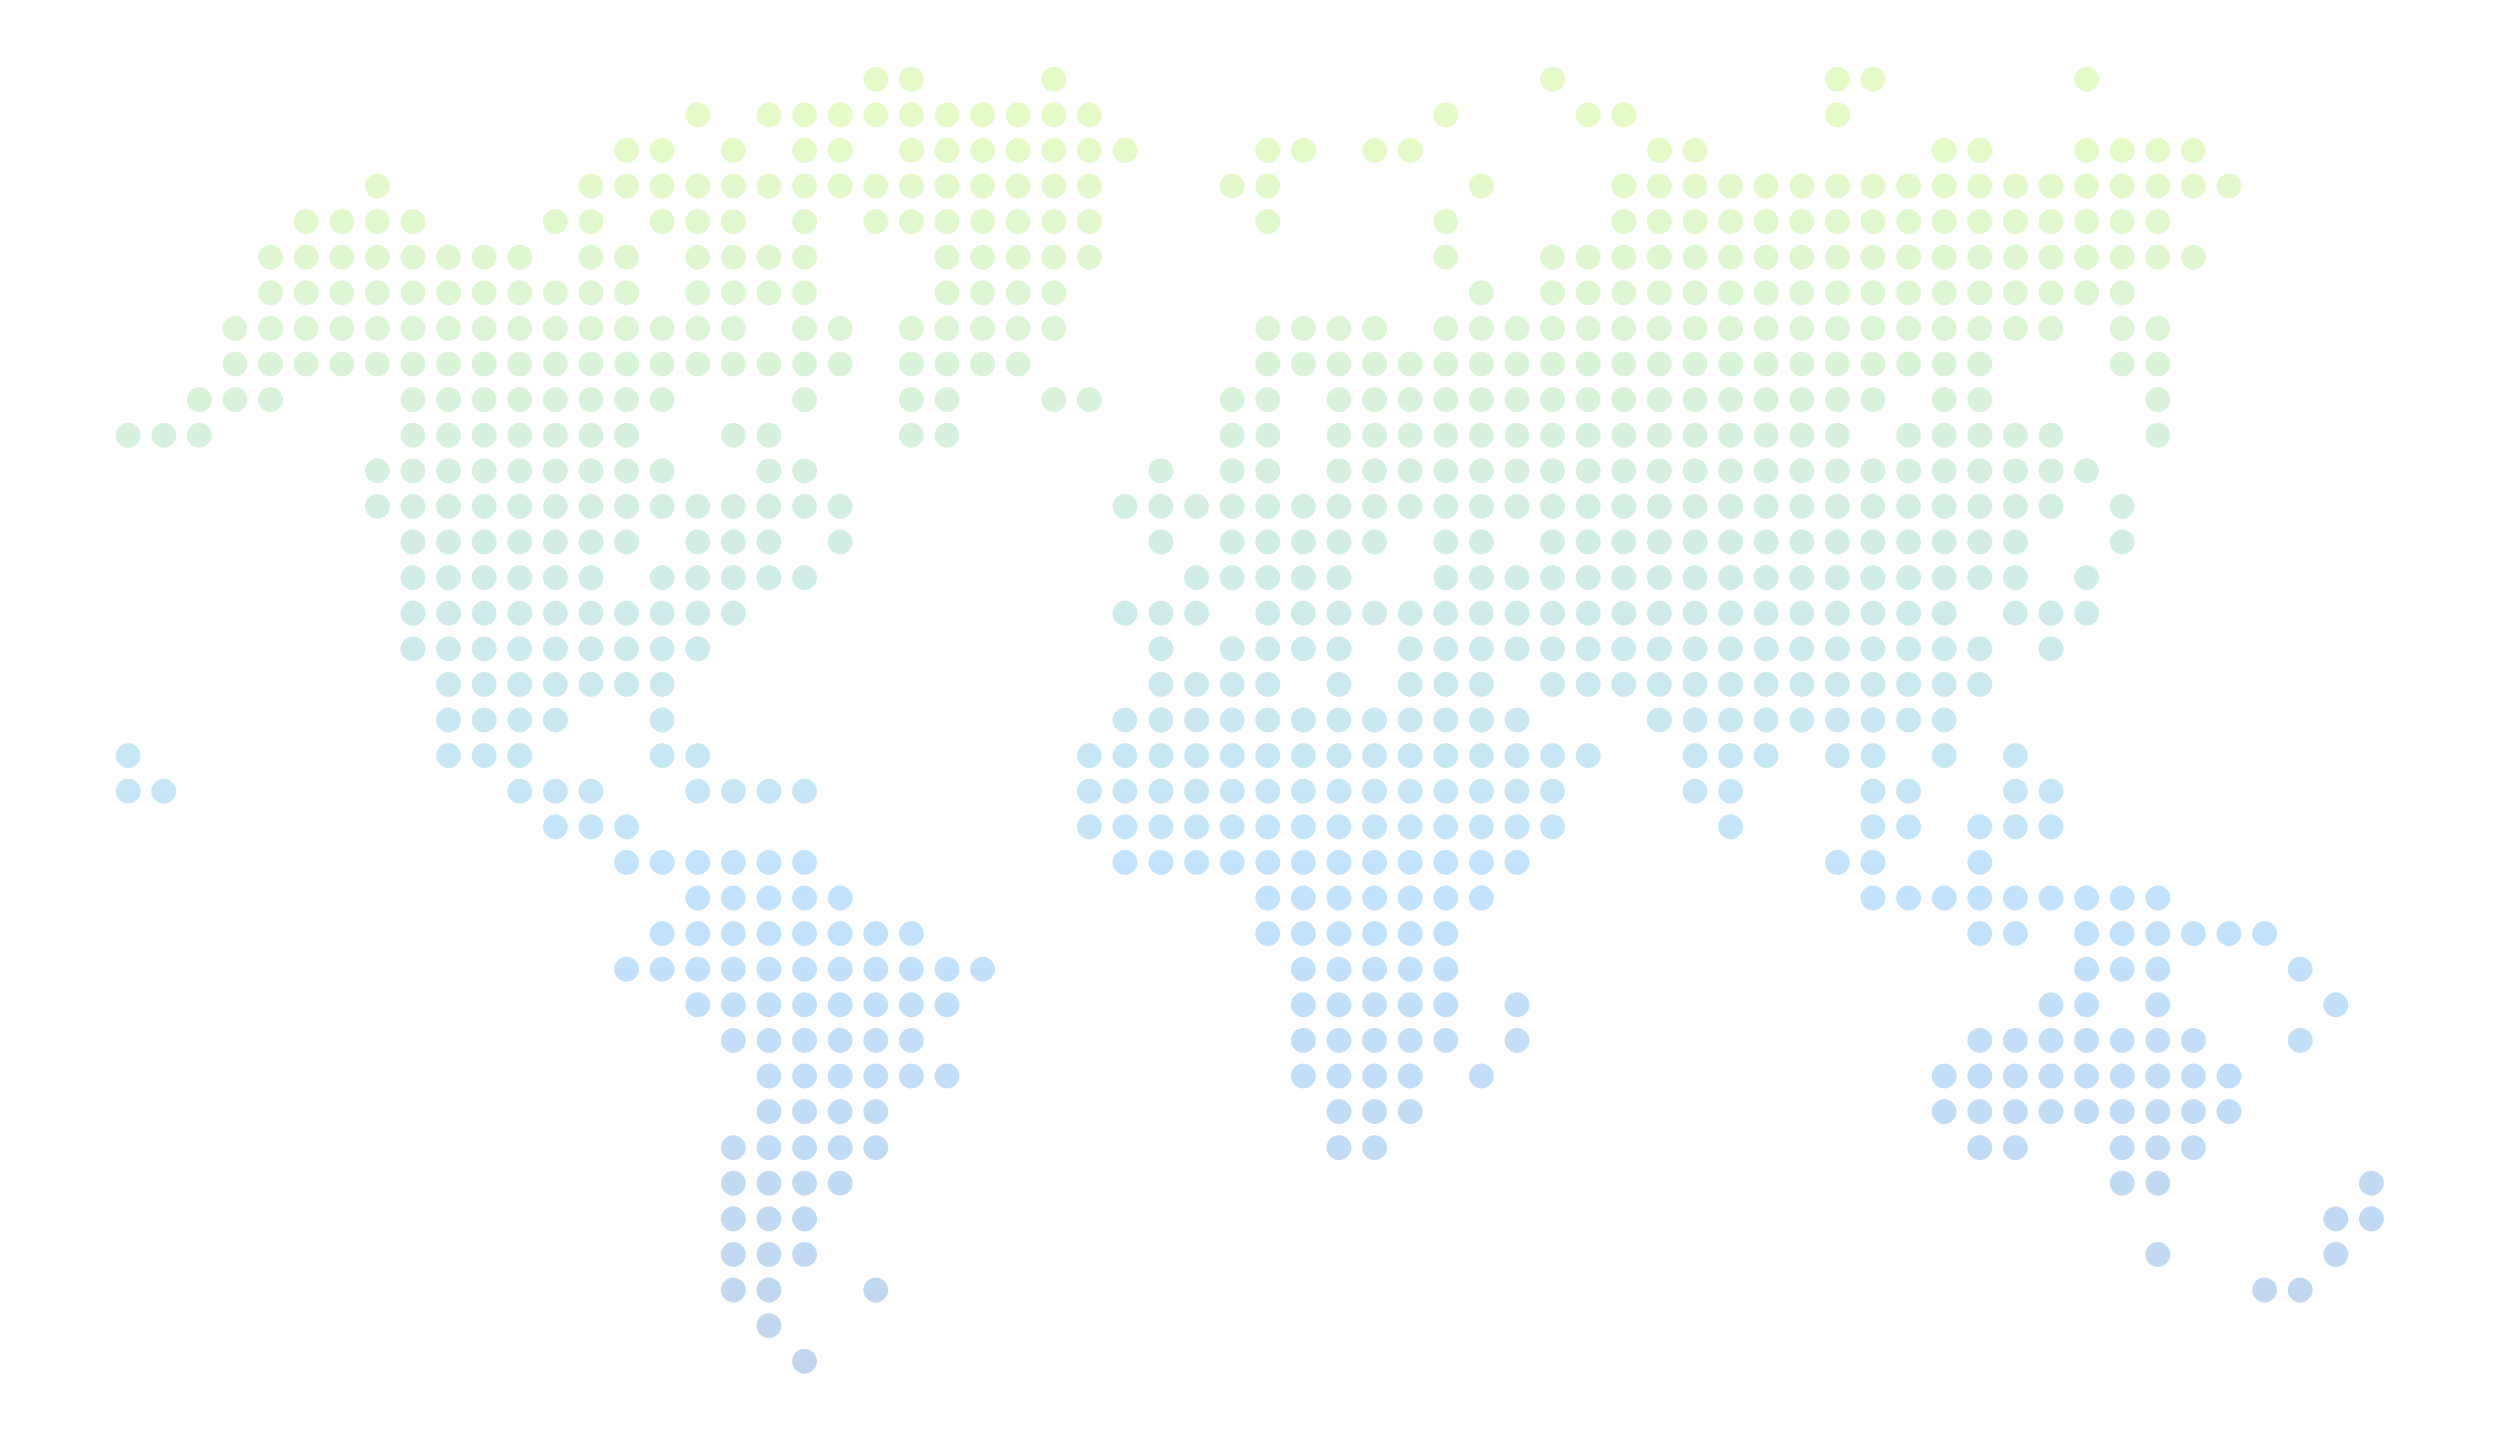 <?xml version="1.0" encoding="utf-8"?>
<!-- Generator: Adobe Illustrator 23.0.3, SVG Export Plug-In . SVG Version: 6.00 Build 0)  -->
<svg id='Page_1' style='enable-background:new 0 0 561.8 323.7;' version='1.1' viewBox='0 0 561.8 323.7'
     x='0px'
     xml:space='preserve' xmlns='http://www.w3.org/2000/svg' y='0px'>
<style type='text/css'>
	.st0 {
    opacity: 0.25;
    fill-rule: evenodd;
    clip-rule: evenodd;
    fill: url(#SVGID_1_);
  }
</style>
  <linearGradient gradientUnits='userSpaceOnUse' id='SVGID_1_' x1='280.882' x2='280.882' y1='380' y2='27.999'>
	<stop offset='0' style='stop-color:#013694'/>
    <stop offset='0.513' style='stop-color:#0D8FFA'/>
    <stop offset='1' style='stop-color:#96F11E'/>
</linearGradient>
  <path class='st0' d='M180.8,303.1c1.5,0,2.8,1.3,2.8,2.8s-1.3,2.8-2.8,2.8s-2.8-1.3-2.8-2.8C178,304.3,179.3,303.1,180.8,303.1
	L180.8,303.1z M420.9,15c1.5,0,2.8,1.3,2.8,2.8s-1.3,2.8-2.8,2.8s-2.8-1.3-2.8-2.8S419.3,15,420.9,15L420.9,15z M412.9,15
	c1.5,0,2.8,1.3,2.8,2.8s-1.3,2.8-2.8,2.8s-2.8-1.3-2.8-2.8S411.3,15,412.9,15L412.9,15z M348.9,15c1.5,0,2.8,1.3,2.8,2.8
	s-1.3,2.8-2.8,2.8s-2.8-1.3-2.8-2.8S347.3,15,348.9,15L348.9,15z M412.9,23c1.5,0,2.8,1.3,2.8,2.8s-1.3,2.8-2.8,2.8
	s-2.8-1.3-2.8-2.8S411.3,23,412.9,23L412.9,23z M364.9,23c1.5,0,2.8,1.3,2.8,2.8s-1.3,2.8-2.8,2.8s-2.8-1.3-2.8-2.8
	S363.3,23,364.9,23L364.9,23z M356.9,23c1.5,0,2.8,1.3,2.8,2.8s-1.3,2.8-2.8,2.8s-2.8-1.3-2.8-2.8S355.3,23,356.9,23L356.9,23z
	 M324.9,23c1.5,0,2.8,1.3,2.8,2.8s-1.3,2.8-2.8,2.8s-2.8-1.3-2.8-2.8S323.3,23,324.9,23L324.9,23z M380.9,31c1.5,0,2.8,1.3,2.8,2.8
	s-1.3,2.8-2.8,2.8s-2.8-1.3-2.8-2.8S379.3,31,380.9,31L380.9,31z M372.9,31c1.5,0,2.8,1.3,2.8,2.8s-1.3,2.8-2.8,2.8
	s-2.8-1.3-2.8-2.8S371.3,31,372.9,31L372.9,31z M316.9,31c1.5,0,2.8,1.3,2.8,2.8s-1.3,2.8-2.8,2.8s-2.8-1.3-2.8-2.8
	S315.3,31,316.9,31L316.9,31z M308.9,31c1.5,0,2.8,1.3,2.8,2.8s-1.3,2.8-2.8,2.8s-2.8-1.3-2.8-2.8S307.3,31,308.9,31L308.9,31z
	 M292.9,31c1.5,0,2.8,1.3,2.8,2.8s-1.3,2.8-2.8,2.8s-2.8-1.3-2.8-2.8S291.3,31,292.9,31L292.9,31z M284.9,31c1.5,0,2.8,1.3,2.8,2.8
	s-1.3,2.8-2.8,2.8s-2.8-1.3-2.8-2.8S283.3,31,284.9,31L284.9,31z M428.9,39c1.5,0,2.8,1.3,2.8,2.8s-1.3,2.8-2.8,2.8
	s-2.8-1.3-2.8-2.8S427.3,39,428.9,39L428.9,39z M420.9,39c1.5,0,2.8,1.3,2.8,2.8s-1.3,2.8-2.8,2.8s-2.8-1.3-2.8-2.8
	S419.3,39,420.9,39L420.9,39z M412.9,39c1.5,0,2.8,1.3,2.8,2.8s-1.3,2.8-2.8,2.8s-2.8-1.3-2.8-2.8S411.3,39,412.9,39L412.9,39z
	 M404.9,39c1.5,0,2.8,1.3,2.8,2.8s-1.3,2.8-2.8,2.8s-2.8-1.3-2.8-2.8S403.3,39,404.9,39L404.9,39z M396.9,39c1.5,0,2.8,1.3,2.8,2.8
	s-1.3,2.8-2.8,2.8s-2.8-1.3-2.8-2.8S395.3,39,396.9,39L396.9,39z M388.9,39c1.5,0,2.8,1.3,2.8,2.8s-1.3,2.8-2.8,2.8
	s-2.8-1.3-2.8-2.8S387.3,39,388.9,39L388.9,39z M380.9,39c1.5,0,2.8,1.3,2.8,2.8s-1.3,2.8-2.8,2.8s-2.8-1.3-2.8-2.8
	S379.3,39,380.9,39L380.9,39z M372.9,39c1.5,0,2.8,1.3,2.8,2.8s-1.3,2.8-2.8,2.8s-2.8-1.3-2.8-2.8S371.3,39,372.9,39L372.9,39z
	 M364.9,39c1.5,0,2.8,1.3,2.8,2.8s-1.3,2.8-2.8,2.8s-2.8-1.3-2.8-2.8S363.3,39,364.9,39L364.9,39z M332.9,39c1.5,0,2.8,1.3,2.8,2.8
	s-1.3,2.8-2.8,2.8s-2.8-1.3-2.8-2.8S331.3,39,332.9,39L332.9,39z M284.9,39c1.5,0,2.8,1.3,2.8,2.8s-1.3,2.8-2.8,2.8
	s-2.8-1.3-2.8-2.8S283.3,39,284.9,39L284.9,39z M276.9,39c1.5,0,2.8,1.3,2.8,2.8s-1.3,2.8-2.8,2.8s-2.8-1.3-2.8-2.8
	C274.1,40.3,275.3,39,276.9,39L276.9,39z M428.9,47c1.5,0,2.8,1.3,2.8,2.8s-1.3,2.8-2.8,2.8s-2.8-1.3-2.8-2.8S427.3,47,428.9,47
	L428.9,47z M420.9,47c1.5,0,2.8,1.3,2.8,2.8s-1.3,2.8-2.8,2.8s-2.8-1.3-2.8-2.8S419.3,47,420.9,47L420.9,47z M412.9,47
	c1.5,0,2.8,1.3,2.8,2.8s-1.3,2.8-2.8,2.8s-2.8-1.3-2.8-2.8S411.3,47,412.9,47L412.9,47z M404.9,47c1.5,0,2.8,1.3,2.8,2.8
	s-1.3,2.8-2.8,2.8s-2.8-1.3-2.8-2.8S403.3,47,404.9,47L404.9,47z M396.9,47c1.5,0,2.8,1.3,2.8,2.8s-1.3,2.8-2.8,2.8
	s-2.8-1.3-2.8-2.8S395.3,47,396.9,47L396.9,47z M388.9,47c1.5,0,2.8,1.3,2.8,2.8s-1.3,2.8-2.8,2.8s-2.8-1.3-2.8-2.8
	S387.3,47,388.9,47L388.9,47z M380.9,47c1.5,0,2.8,1.3,2.8,2.8s-1.3,2.8-2.8,2.8s-2.8-1.3-2.8-2.8S379.3,47,380.9,47L380.9,47z
	 M372.9,47c1.5,0,2.8,1.3,2.8,2.8s-1.3,2.8-2.8,2.8s-2.8-1.3-2.8-2.8S371.3,47,372.9,47L372.9,47z M364.9,47c1.5,0,2.8,1.3,2.8,2.8
	s-1.3,2.8-2.8,2.8s-2.8-1.3-2.8-2.8S363.3,47,364.9,47L364.9,47z M324.9,47c1.5,0,2.8,1.3,2.8,2.8s-1.3,2.8-2.8,2.8
	s-2.8-1.3-2.8-2.8S323.3,47,324.9,47L324.9,47z M284.9,47c1.5,0,2.8,1.3,2.8,2.8s-1.3,2.8-2.8,2.8s-2.8-1.3-2.8-2.8
	S283.3,47,284.9,47L284.9,47z M428.9,55c1.5,0,2.8,1.3,2.8,2.8s-1.3,2.8-2.8,2.8s-2.8-1.3-2.8-2.8S427.3,55,428.9,55L428.9,55z
	 M420.9,55c1.5,0,2.8,1.3,2.8,2.8s-1.3,2.8-2.8,2.8s-2.8-1.3-2.8-2.8S419.3,55,420.9,55L420.9,55z M412.9,55c1.5,0,2.8,1.3,2.8,2.8
	s-1.3,2.8-2.8,2.8s-2.8-1.3-2.8-2.8S411.3,55,412.9,55L412.9,55z M404.9,55c1.5,0,2.8,1.3,2.8,2.8s-1.3,2.8-2.8,2.8
	s-2.8-1.3-2.8-2.8S403.3,55,404.9,55L404.9,55z M396.9,55c1.5,0,2.8,1.3,2.8,2.8s-1.3,2.8-2.8,2.8s-2.8-1.3-2.8-2.8
	S395.3,55,396.9,55L396.9,55z M388.9,55c1.5,0,2.8,1.3,2.8,2.8s-1.3,2.8-2.8,2.8s-2.8-1.3-2.8-2.8S387.3,55,388.9,55L388.9,55z
	 M380.9,55c1.5,0,2.8,1.3,2.8,2.8s-1.3,2.8-2.8,2.8s-2.8-1.3-2.8-2.8S379.3,55,380.9,55L380.9,55z M372.9,55c1.5,0,2.8,1.3,2.8,2.8
	s-1.3,2.8-2.8,2.8s-2.8-1.3-2.8-2.8S371.3,55,372.9,55L372.9,55z M364.9,55c1.5,0,2.8,1.3,2.8,2.8s-1.3,2.8-2.8,2.8
	s-2.8-1.3-2.8-2.8S363.3,55,364.9,55L364.9,55z M356.9,55c1.5,0,2.8,1.3,2.8,2.8s-1.3,2.8-2.8,2.8s-2.8-1.3-2.8-2.8
	S355.3,55,356.9,55L356.9,55z M348.9,55c1.5,0,2.8,1.3,2.8,2.8s-1.3,2.8-2.8,2.8s-2.8-1.3-2.8-2.8S347.3,55,348.9,55L348.9,55z
	 M324.9,55c1.5,0,2.8,1.3,2.8,2.8s-1.3,2.8-2.8,2.8s-2.8-1.3-2.8-2.8S323.3,55,324.9,55L324.9,55z M428.9,63c1.5,0,2.8,1.3,2.8,2.8
	s-1.3,2.8-2.8,2.8s-2.8-1.3-2.8-2.8S427.3,63,428.9,63L428.9,63z M420.9,63c1.5,0,2.8,1.3,2.8,2.8s-1.3,2.8-2.8,2.8
	s-2.8-1.3-2.8-2.8S419.3,63,420.9,63L420.9,63z M412.9,63c1.5,0,2.8,1.3,2.8,2.8s-1.3,2.8-2.8,2.8s-2.8-1.3-2.8-2.8
	S411.3,63,412.9,63L412.9,63z M404.9,63c1.5,0,2.8,1.3,2.8,2.8s-1.3,2.8-2.8,2.8s-2.8-1.3-2.8-2.8S403.3,63,404.9,63L404.9,63z
	 M396.9,63c1.5,0,2.8,1.3,2.8,2.8s-1.3,2.8-2.8,2.8s-2.8-1.3-2.8-2.8S395.3,63,396.9,63L396.9,63z M388.9,63c1.5,0,2.8,1.3,2.8,2.8
	s-1.3,2.8-2.8,2.8s-2.8-1.3-2.8-2.8S387.3,63,388.9,63L388.9,63z M380.9,63c1.5,0,2.8,1.3,2.8,2.8s-1.3,2.8-2.8,2.8
	s-2.8-1.3-2.8-2.8S379.3,63,380.9,63L380.9,63z M372.9,63c1.5,0,2.8,1.3,2.8,2.8s-1.3,2.8-2.8,2.8s-2.8-1.3-2.8-2.8
	S371.3,63,372.9,63L372.9,63z M364.9,63c1.5,0,2.8,1.3,2.8,2.8s-1.3,2.8-2.8,2.8s-2.8-1.3-2.8-2.8S363.3,63,364.9,63L364.9,63z
	 M356.9,63c1.5,0,2.8,1.3,2.8,2.8s-1.3,2.8-2.8,2.8s-2.8-1.3-2.8-2.8S355.3,63,356.9,63L356.9,63z M348.9,63c1.5,0,2.8,1.3,2.8,2.8
	s-1.3,2.8-2.8,2.8s-2.8-1.3-2.8-2.8S347.3,63,348.9,63L348.9,63z M332.9,63c1.5,0,2.8,1.3,2.8,2.8s-1.3,2.8-2.8,2.8
	s-2.8-1.3-2.8-2.8S331.3,63,332.9,63L332.9,63z M428.9,71c1.5,0,2.8,1.3,2.8,2.8s-1.3,2.8-2.8,2.8s-2.8-1.3-2.8-2.8
	S427.3,71,428.9,71L428.9,71z M420.9,71c1.5,0,2.8,1.3,2.8,2.8s-1.3,2.8-2.8,2.8s-2.8-1.3-2.8-2.8S419.3,71,420.9,71L420.9,71z
	 M412.9,71c1.5,0,2.8,1.3,2.8,2.8s-1.3,2.8-2.8,2.8s-2.8-1.3-2.8-2.8S411.3,71,412.9,71L412.9,71z M404.9,71c1.5,0,2.8,1.3,2.8,2.8
	s-1.3,2.8-2.8,2.8s-2.8-1.3-2.8-2.8S403.3,71,404.9,71L404.9,71z M396.9,71c1.5,0,2.8,1.3,2.8,2.8s-1.3,2.8-2.8,2.8
	s-2.8-1.3-2.8-2.8S395.3,71,396.9,71L396.9,71z M388.9,71c1.5,0,2.8,1.3,2.8,2.8s-1.3,2.8-2.8,2.8s-2.8-1.3-2.8-2.8
	S387.3,71,388.9,71L388.9,71z M380.9,71c1.5,0,2.8,1.3,2.8,2.8s-1.3,2.8-2.8,2.8s-2.8-1.3-2.8-2.8S379.3,71,380.9,71L380.9,71z
	 M372.9,71c1.5,0,2.8,1.3,2.8,2.8s-1.3,2.8-2.8,2.8s-2.8-1.3-2.8-2.8S371.3,71,372.9,71L372.9,71z M364.9,71c1.5,0,2.8,1.3,2.8,2.8
	s-1.3,2.8-2.8,2.8s-2.8-1.3-2.8-2.8S363.3,71,364.9,71L364.9,71z M356.9,71c1.5,0,2.8,1.3,2.8,2.8s-1.3,2.8-2.8,2.8
	s-2.8-1.3-2.8-2.8S355.3,71,356.9,71L356.9,71z M348.9,71c1.5,0,2.8,1.3,2.8,2.8s-1.3,2.8-2.8,2.8s-2.8-1.3-2.8-2.8
	S347.3,71,348.9,71L348.9,71z M340.9,71c1.5,0,2.8,1.3,2.8,2.8s-1.3,2.8-2.8,2.8s-2.8-1.3-2.8-2.8S339.3,71,340.9,71L340.9,71z
	 M332.9,71c1.5,0,2.8,1.3,2.8,2.8s-1.3,2.8-2.8,2.8s-2.8-1.3-2.8-2.8S331.3,71,332.9,71L332.9,71z M324.9,71c1.5,0,2.8,1.3,2.8,2.8
	s-1.3,2.8-2.8,2.8s-2.8-1.3-2.8-2.8S323.3,71,324.9,71L324.9,71z M308.9,71c1.5,0,2.8,1.3,2.8,2.8s-1.3,2.8-2.8,2.8
	s-2.8-1.3-2.8-2.8S307.3,71,308.9,71L308.9,71z M300.9,71c1.5,0,2.8,1.3,2.8,2.8s-1.3,2.8-2.8,2.8s-2.8-1.3-2.8-2.8
	S299.3,71,300.9,71L300.9,71z M292.9,71c1.5,0,2.8,1.3,2.8,2.8s-1.3,2.8-2.8,2.8s-2.8-1.3-2.8-2.8S291.3,71,292.9,71L292.9,71z
	 M284.9,71c1.5,0,2.8,1.3,2.8,2.8s-1.3,2.8-2.8,2.8s-2.8-1.3-2.8-2.8S283.3,71,284.9,71L284.9,71z M428.9,79c1.5,0,2.8,1.3,2.8,2.8
	s-1.3,2.8-2.8,2.8s-2.8-1.3-2.8-2.8S427.3,79,428.9,79L428.9,79z M420.9,79c1.5,0,2.8,1.3,2.8,2.8s-1.3,2.8-2.8,2.8
	s-2.8-1.3-2.8-2.8S419.3,79,420.9,79L420.9,79z M412.9,79c1.5,0,2.8,1.3,2.8,2.8s-1.3,2.8-2.8,2.8s-2.8-1.3-2.8-2.8
	S411.3,79,412.9,79L412.9,79z M404.9,79c1.5,0,2.8,1.3,2.8,2.8s-1.3,2.8-2.8,2.8s-2.8-1.3-2.8-2.8S403.3,79,404.9,79L404.9,79z
	 M396.9,79c1.5,0,2.8,1.3,2.8,2.8s-1.3,2.8-2.8,2.8s-2.8-1.3-2.8-2.8S395.3,79,396.9,79L396.9,79z M388.9,79c1.5,0,2.8,1.3,2.8,2.8
	s-1.3,2.8-2.8,2.8s-2.8-1.3-2.8-2.8S387.3,79,388.9,79L388.9,79z M380.9,79c1.5,0,2.8,1.3,2.8,2.8s-1.3,2.8-2.8,2.8
	s-2.8-1.3-2.8-2.8S379.3,79,380.9,79L380.9,79z M372.9,79c1.5,0,2.8,1.3,2.8,2.8s-1.3,2.8-2.8,2.8s-2.8-1.3-2.8-2.8
	S371.3,79,372.9,79L372.9,79z M364.9,79c1.5,0,2.8,1.3,2.8,2.8s-1.3,2.8-2.8,2.8s-2.8-1.3-2.8-2.8S363.3,79,364.9,79L364.9,79z
	 M356.9,79c1.5,0,2.8,1.3,2.8,2.8s-1.3,2.8-2.8,2.8s-2.8-1.3-2.8-2.8S355.3,79,356.9,79L356.9,79z M348.9,79c1.5,0,2.8,1.3,2.8,2.8
	s-1.3,2.8-2.8,2.8s-2.8-1.3-2.8-2.8S347.3,79,348.9,79L348.9,79z M340.9,79c1.5,0,2.8,1.3,2.8,2.8s-1.3,2.8-2.8,2.8
	s-2.8-1.3-2.8-2.8S339.3,79,340.9,79L340.9,79z M332.9,79c1.5,0,2.8,1.3,2.8,2.8s-1.3,2.8-2.8,2.8s-2.8-1.3-2.8-2.8
	S331.3,79,332.9,79L332.9,79z M324.9,79c1.5,0,2.8,1.3,2.8,2.8s-1.3,2.8-2.8,2.8s-2.8-1.3-2.8-2.8S323.3,79,324.9,79L324.9,79z
	 M316.9,79c1.5,0,2.8,1.3,2.8,2.8s-1.3,2.8-2.8,2.8s-2.8-1.3-2.8-2.8S315.3,79,316.9,79L316.9,79z M308.9,79c1.5,0,2.8,1.3,2.8,2.8
	s-1.3,2.8-2.8,2.8s-2.8-1.3-2.8-2.8S307.3,79,308.9,79L308.9,79z M300.9,79c1.5,0,2.8,1.3,2.8,2.8s-1.3,2.8-2.8,2.8
	s-2.8-1.3-2.8-2.8S299.3,79,300.9,79L300.9,79z M292.9,79c1.5,0,2.8,1.3,2.8,2.8s-1.3,2.8-2.8,2.8s-2.8-1.3-2.8-2.8
	S291.3,79,292.9,79L292.9,79z M284.9,79c1.5,0,2.8,1.3,2.8,2.8s-1.3,2.8-2.8,2.8s-2.8-1.3-2.8-2.8S283.3,79,284.9,79L284.9,79z
	 M420.9,87c1.5,0,2.8,1.3,2.8,2.8s-1.3,2.8-2.8,2.8s-2.8-1.3-2.8-2.8S419.3,87,420.9,87L420.9,87z M412.9,87c1.5,0,2.8,1.3,2.8,2.8
	s-1.3,2.8-2.8,2.8s-2.8-1.3-2.8-2.8S411.3,87,412.9,87L412.9,87z M404.9,87c1.5,0,2.8,1.3,2.8,2.8s-1.3,2.8-2.8,2.8
	s-2.8-1.3-2.8-2.8S403.3,87,404.9,87L404.9,87z M396.9,87c1.5,0,2.8,1.3,2.8,2.8s-1.3,2.8-2.8,2.8s-2.8-1.3-2.8-2.8
	S395.3,87,396.9,87L396.9,87z M388.9,87c1.5,0,2.8,1.3,2.8,2.8s-1.3,2.8-2.8,2.8s-2.8-1.3-2.8-2.8S387.3,87,388.9,87L388.9,87z
	 M380.9,87c1.5,0,2.8,1.3,2.8,2.8s-1.3,2.8-2.8,2.8s-2.8-1.3-2.8-2.8S379.3,87,380.9,87L380.9,87z M372.9,87c1.5,0,2.8,1.3,2.8,2.8
	s-1.3,2.8-2.8,2.8s-2.8-1.3-2.8-2.8S371.3,87,372.9,87L372.9,87z M364.9,87c1.5,0,2.8,1.3,2.8,2.8s-1.3,2.8-2.8,2.8
	s-2.8-1.3-2.8-2.8S363.3,87,364.9,87L364.9,87z M356.9,87c1.5,0,2.8,1.3,2.8,2.8s-1.3,2.8-2.8,2.8s-2.8-1.3-2.8-2.8
	S355.3,87,356.9,87L356.9,87z M348.9,87c1.5,0,2.8,1.3,2.8,2.8s-1.3,2.8-2.8,2.8s-2.8-1.3-2.8-2.8S347.3,87,348.9,87L348.9,87z
	 M340.9,87c1.5,0,2.8,1.3,2.8,2.8s-1.3,2.8-2.8,2.8s-2.8-1.3-2.8-2.8S339.3,87,340.9,87L340.9,87z M332.9,87c1.5,0,2.8,1.3,2.8,2.8
	s-1.3,2.8-2.8,2.8s-2.8-1.3-2.8-2.8S331.3,87,332.9,87L332.9,87z M324.9,87c1.5,0,2.8,1.3,2.8,2.8s-1.3,2.8-2.8,2.8
	s-2.8-1.3-2.8-2.8S323.3,87,324.9,87L324.9,87z M316.9,87c1.5,0,2.8,1.3,2.8,2.8s-1.3,2.8-2.8,2.8s-2.8-1.3-2.8-2.8
	S315.3,87,316.9,87L316.9,87z M308.9,87c1.5,0,2.8,1.3,2.8,2.8s-1.3,2.8-2.8,2.8s-2.8-1.3-2.8-2.8S307.3,87,308.9,87L308.9,87z
	 M300.9,87c1.5,0,2.8,1.3,2.8,2.8s-1.3,2.8-2.8,2.8s-2.8-1.3-2.8-2.8S299.3,87,300.9,87L300.9,87z M284.9,87c1.5,0,2.8,1.3,2.8,2.8
	s-1.3,2.8-2.8,2.8s-2.8-1.3-2.8-2.8S283.3,87,284.9,87L284.9,87z M276.9,87c1.5,0,2.8,1.3,2.8,2.8s-1.3,2.8-2.8,2.8
	s-2.8-1.3-2.8-2.8C274.1,88.3,275.3,87,276.9,87L276.9,87z M428.9,95c1.5,0,2.8,1.3,2.8,2.8s-1.3,2.8-2.8,2.8s-2.8-1.3-2.8-2.8
	S427.3,95,428.9,95L428.9,95z M412.9,95c1.5,0,2.8,1.3,2.8,2.8s-1.3,2.8-2.8,2.8s-2.8-1.3-2.8-2.8S411.3,95,412.9,95L412.9,95z
	 M404.9,95c1.5,0,2.8,1.3,2.8,2.8s-1.3,2.8-2.8,2.8s-2.8-1.3-2.8-2.8S403.3,95,404.9,95L404.9,95z M396.9,95c1.5,0,2.8,1.3,2.8,2.8
	s-1.3,2.8-2.8,2.8s-2.8-1.3-2.8-2.8S395.3,95,396.9,95L396.9,95z M388.9,95c1.5,0,2.8,1.3,2.8,2.8s-1.3,2.8-2.8,2.8
	s-2.8-1.3-2.8-2.8S387.3,95,388.9,95L388.9,95z M380.9,95c1.5,0,2.8,1.3,2.8,2.8s-1.3,2.8-2.8,2.8s-2.8-1.3-2.8-2.8
	S379.3,95,380.9,95L380.9,95z M372.9,95c1.5,0,2.8,1.3,2.8,2.8s-1.3,2.8-2.8,2.8s-2.8-1.3-2.8-2.8S371.3,95,372.9,95L372.9,95z
	 M364.9,95c1.5,0,2.8,1.3,2.8,2.8s-1.3,2.8-2.8,2.8s-2.8-1.3-2.8-2.8S363.3,95,364.9,95L364.9,95z M356.9,95c1.5,0,2.8,1.3,2.8,2.8
	s-1.3,2.8-2.8,2.8s-2.8-1.3-2.8-2.8S355.3,95,356.9,95L356.9,95z M348.9,95c1.5,0,2.8,1.3,2.8,2.8s-1.3,2.8-2.8,2.8
	s-2.8-1.3-2.8-2.8S347.3,95,348.9,95L348.9,95z M340.9,95c1.5,0,2.8,1.3,2.8,2.8s-1.3,2.8-2.8,2.8s-2.8-1.3-2.8-2.8
	S339.3,95,340.9,95L340.9,95z M332.9,95c1.5,0,2.8,1.3,2.8,2.8s-1.3,2.8-2.8,2.8s-2.8-1.3-2.8-2.8S331.3,95,332.9,95L332.9,95z
	 M324.9,95c1.5,0,2.8,1.3,2.8,2.8s-1.3,2.8-2.8,2.8s-2.8-1.3-2.8-2.8S323.3,95,324.9,95L324.9,95z M316.9,95c1.5,0,2.8,1.3,2.8,2.8
	s-1.3,2.8-2.8,2.8s-2.8-1.3-2.8-2.8S315.3,95,316.9,95L316.9,95z M308.9,95c1.5,0,2.8,1.3,2.8,2.8s-1.3,2.8-2.8,2.8
	s-2.8-1.3-2.8-2.8S307.3,95,308.9,95L308.9,95z M300.9,95c1.5,0,2.8,1.3,2.8,2.8s-1.3,2.8-2.8,2.8s-2.8-1.3-2.8-2.8
	S299.3,95,300.9,95L300.9,95z M284.9,95c1.5,0,2.8,1.3,2.8,2.8s-1.3,2.8-2.8,2.8s-2.8-1.3-2.8-2.8S283.3,95,284.9,95L284.9,95z
	 M276.9,95c1.5,0,2.8,1.3,2.8,2.8s-1.3,2.8-2.8,2.8s-2.8-1.3-2.8-2.8C274.1,96.3,275.3,95,276.9,95L276.9,95z M428.9,103
	c1.5,0,2.8,1.3,2.8,2.8s-1.3,2.8-2.8,2.8s-2.8-1.3-2.8-2.8S427.3,103,428.9,103L428.9,103z M420.9,103c1.5,0,2.8,1.3,2.8,2.8
	s-1.3,2.8-2.8,2.8s-2.8-1.3-2.8-2.8S419.3,103,420.9,103L420.9,103z M412.9,103c1.5,0,2.8,1.3,2.8,2.8s-1.3,2.8-2.8,2.8
	s-2.8-1.3-2.8-2.8S411.3,103,412.9,103L412.9,103z M404.9,103c1.5,0,2.8,1.3,2.8,2.8s-1.3,2.8-2.8,2.8s-2.8-1.3-2.8-2.8
	S403.3,103,404.9,103L404.9,103z M396.9,103c1.5,0,2.8,1.3,2.8,2.8s-1.3,2.8-2.8,2.8s-2.8-1.3-2.8-2.8S395.3,103,396.9,103
	L396.9,103z M388.9,103c1.5,0,2.8,1.3,2.8,2.8s-1.3,2.8-2.8,2.8s-2.8-1.3-2.8-2.8S387.3,103,388.9,103L388.9,103z M380.9,103
	c1.5,0,2.8,1.3,2.8,2.8s-1.3,2.8-2.8,2.8s-2.8-1.3-2.8-2.8S379.3,103,380.9,103L380.9,103z M372.9,103c1.5,0,2.8,1.3,2.8,2.8
	s-1.3,2.8-2.8,2.8s-2.8-1.3-2.8-2.8S371.3,103,372.9,103L372.9,103z M364.9,103c1.5,0,2.8,1.3,2.8,2.8s-1.3,2.8-2.8,2.8
	s-2.8-1.3-2.8-2.8S363.3,103,364.9,103L364.9,103z M356.9,103c1.5,0,2.8,1.3,2.8,2.8s-1.3,2.8-2.8,2.8s-2.8-1.3-2.8-2.8
	S355.3,103,356.9,103L356.9,103z M348.9,103c1.5,0,2.8,1.3,2.8,2.8s-1.3,2.8-2.8,2.8s-2.8-1.3-2.8-2.8S347.3,103,348.9,103
	L348.9,103z M340.9,103c1.5,0,2.8,1.3,2.8,2.8s-1.3,2.8-2.8,2.8s-2.8-1.3-2.8-2.8S339.3,103,340.9,103L340.9,103z M332.9,103
	c1.5,0,2.8,1.3,2.8,2.8s-1.3,2.8-2.8,2.8s-2.8-1.3-2.8-2.8S331.3,103,332.9,103L332.9,103z M324.9,103c1.5,0,2.8,1.3,2.8,2.8
	s-1.3,2.8-2.8,2.8s-2.8-1.3-2.8-2.8S323.3,103,324.9,103L324.9,103z M316.9,103c1.5,0,2.8,1.3,2.8,2.8s-1.3,2.8-2.8,2.8
	s-2.8-1.3-2.8-2.8S315.3,103,316.9,103L316.9,103z M308.9,103c1.5,0,2.8,1.3,2.8,2.8s-1.3,2.8-2.8,2.8s-2.8-1.3-2.8-2.8
	S307.3,103,308.9,103L308.9,103z M300.9,103c1.5,0,2.8,1.3,2.8,2.8s-1.3,2.8-2.8,2.8s-2.8-1.3-2.8-2.8S299.3,103,300.9,103
	L300.9,103z M284.9,103c1.5,0,2.8,1.3,2.8,2.8s-1.3,2.8-2.8,2.8s-2.8-1.3-2.8-2.8S283.3,103,284.9,103L284.9,103z M276.9,103
	c1.5,0,2.8,1.3,2.8,2.8s-1.3,2.8-2.8,2.8s-2.8-1.3-2.8-2.8C274.1,104.3,275.3,103,276.9,103L276.9,103z M260.9,103
	c1.5,0,2.8,1.3,2.8,2.8s-1.3,2.8-2.8,2.8s-2.8-1.3-2.8-2.8C258,104.3,259.3,103,260.9,103L260.9,103z M428.9,111
	c1.5,0,2.8,1.3,2.8,2.8s-1.3,2.8-2.8,2.8s-2.8-1.3-2.8-2.8S427.3,111,428.9,111L428.9,111z M420.9,111c1.5,0,2.8,1.3,2.8,2.8
	s-1.3,2.8-2.8,2.8s-2.8-1.3-2.8-2.8S419.3,111,420.9,111L420.9,111z M412.9,111c1.5,0,2.8,1.3,2.8,2.8s-1.3,2.8-2.8,2.8
	s-2.8-1.3-2.8-2.8S411.3,111,412.9,111L412.9,111z M404.9,111c1.5,0,2.8,1.3,2.8,2.8s-1.3,2.8-2.8,2.8s-2.8-1.3-2.8-2.8
	S403.3,111,404.9,111L404.9,111z M396.9,111c1.5,0,2.8,1.3,2.8,2.8s-1.3,2.8-2.8,2.8s-2.8-1.3-2.8-2.8S395.3,111,396.9,111
	L396.9,111z M388.9,111c1.5,0,2.8,1.3,2.8,2.8s-1.3,2.8-2.8,2.8s-2.8-1.3-2.8-2.8S387.3,111,388.9,111L388.9,111z M380.9,111
	c1.5,0,2.8,1.3,2.8,2.8s-1.3,2.8-2.8,2.8s-2.8-1.3-2.8-2.8S379.3,111,380.9,111L380.9,111z M372.9,111c1.5,0,2.8,1.3,2.8,2.8
	s-1.3,2.8-2.8,2.8s-2.8-1.3-2.8-2.8S371.3,111,372.9,111L372.9,111z M364.9,111c1.5,0,2.8,1.3,2.8,2.8s-1.3,2.8-2.8,2.8
	s-2.8-1.3-2.8-2.8S363.3,111,364.9,111L364.9,111z M356.9,111c1.5,0,2.8,1.3,2.8,2.8s-1.3,2.8-2.8,2.8s-2.8-1.3-2.8-2.8
	S355.3,111,356.9,111L356.9,111z M348.9,111c1.5,0,2.8,1.3,2.8,2.8s-1.3,2.8-2.8,2.8s-2.8-1.3-2.8-2.8S347.3,111,348.9,111
	L348.9,111z M340.9,111c1.5,0,2.8,1.3,2.8,2.8s-1.3,2.8-2.8,2.8s-2.8-1.3-2.8-2.8S339.3,111,340.9,111L340.9,111z M332.9,111
	c1.5,0,2.8,1.3,2.8,2.8s-1.3,2.8-2.8,2.8s-2.8-1.3-2.8-2.8S331.3,111,332.9,111L332.9,111z M324.9,111c1.5,0,2.8,1.3,2.8,2.8
	s-1.3,2.8-2.8,2.8s-2.8-1.3-2.8-2.8S323.3,111,324.9,111L324.9,111z M316.9,111c1.5,0,2.8,1.3,2.8,2.8s-1.3,2.8-2.8,2.8
	s-2.8-1.3-2.8-2.8S315.3,111,316.9,111L316.9,111z M308.9,111c1.5,0,2.8,1.3,2.8,2.8s-1.3,2.8-2.8,2.8s-2.8-1.3-2.8-2.8
	S307.3,111,308.9,111L308.9,111z M300.9,111c1.5,0,2.8,1.3,2.8,2.8s-1.3,2.8-2.8,2.8s-2.8-1.3-2.8-2.8S299.3,111,300.9,111
	L300.9,111z M292.9,111c1.5,0,2.8,1.3,2.8,2.8s-1.3,2.8-2.8,2.8s-2.8-1.3-2.8-2.8S291.3,111,292.9,111L292.9,111z M284.9,111
	c1.5,0,2.8,1.3,2.8,2.8s-1.3,2.8-2.8,2.8s-2.8-1.3-2.8-2.8S283.3,111,284.9,111L284.9,111z M276.9,111c1.5,0,2.8,1.3,2.8,2.8
	s-1.3,2.8-2.8,2.8s-2.8-1.3-2.8-2.8C274.1,112.3,275.3,111,276.9,111L276.9,111z M268.9,111c1.5,0,2.8,1.3,2.8,2.8s-1.3,2.8-2.8,2.8
	s-2.8-1.3-2.8-2.8C266.1,112.3,267.3,111,268.9,111L268.9,111z M260.9,111c1.5,0,2.8,1.3,2.8,2.8s-1.3,2.8-2.8,2.8s-2.8-1.3-2.8-2.8
	C258,112.3,259.3,111,260.9,111L260.9,111z M428.9,119c1.5,0,2.8,1.3,2.8,2.8s-1.3,2.8-2.8,2.8s-2.8-1.3-2.8-2.8
	S427.3,119,428.9,119L428.9,119z M420.9,119c1.5,0,2.8,1.3,2.8,2.8s-1.3,2.8-2.8,2.8s-2.8-1.3-2.8-2.8S419.3,119,420.9,119
	L420.9,119z M412.9,119c1.5,0,2.8,1.3,2.8,2.8s-1.3,2.8-2.8,2.8s-2.8-1.3-2.8-2.8S411.3,119,412.9,119L412.9,119z M404.9,119
	c1.5,0,2.8,1.3,2.8,2.8s-1.3,2.8-2.8,2.8s-2.8-1.3-2.8-2.8S403.3,119,404.9,119L404.9,119z M396.9,119c1.5,0,2.8,1.3,2.8,2.8
	s-1.3,2.8-2.8,2.8s-2.8-1.3-2.8-2.8S395.3,119,396.9,119L396.9,119z M388.9,119c1.5,0,2.8,1.3,2.8,2.8s-1.3,2.8-2.8,2.8
	s-2.8-1.3-2.8-2.8S387.3,119,388.9,119L388.9,119z M380.9,119c1.5,0,2.8,1.3,2.8,2.8s-1.3,2.8-2.8,2.8s-2.8-1.3-2.8-2.8
	S379.3,119,380.9,119L380.9,119z M372.9,119c1.5,0,2.8,1.3,2.8,2.8s-1.3,2.8-2.8,2.8s-2.8-1.3-2.8-2.8S371.3,119,372.9,119
	L372.9,119z M364.9,119c1.5,0,2.8,1.3,2.8,2.8s-1.3,2.8-2.8,2.8s-2.8-1.3-2.8-2.8S363.3,119,364.9,119L364.9,119z M356.9,119
	c1.5,0,2.8,1.3,2.8,2.8s-1.3,2.8-2.8,2.8s-2.8-1.3-2.8-2.8S355.3,119,356.9,119L356.9,119z M348.9,119c1.5,0,2.8,1.3,2.8,2.8
	s-1.3,2.8-2.8,2.8s-2.8-1.3-2.8-2.8S347.3,119,348.9,119L348.9,119z M332.9,119c1.5,0,2.8,1.3,2.8,2.8s-1.3,2.8-2.8,2.8
	s-2.8-1.3-2.8-2.8S331.3,119,332.9,119L332.9,119z M324.9,119c1.5,0,2.8,1.3,2.8,2.8s-1.3,2.8-2.8,2.8s-2.8-1.3-2.8-2.8
	S323.3,119,324.9,119L324.9,119z M308.9,119c1.5,0,2.8,1.3,2.8,2.8s-1.3,2.8-2.8,2.8s-2.8-1.3-2.8-2.8S307.3,119,308.9,119
	L308.9,119z M300.9,119c1.5,0,2.8,1.3,2.8,2.8s-1.3,2.8-2.8,2.8s-2.8-1.3-2.8-2.8S299.3,119,300.9,119L300.9,119z M292.9,119
	c1.5,0,2.8,1.3,2.8,2.8s-1.3,2.8-2.8,2.8s-2.8-1.3-2.8-2.8S291.3,119,292.9,119L292.9,119z M284.9,119c1.5,0,2.8,1.3,2.8,2.8
	s-1.3,2.8-2.8,2.8s-2.8-1.3-2.8-2.8S283.3,119,284.9,119L284.9,119z M276.9,119c1.5,0,2.8,1.3,2.8,2.8s-1.3,2.8-2.8,2.8
	s-2.8-1.3-2.8-2.8C274.1,120.3,275.3,119,276.9,119L276.9,119z M260.9,119c1.5,0,2.8,1.3,2.8,2.8s-1.3,2.8-2.8,2.8s-2.8-1.3-2.8-2.8
	C258,120.3,259.3,119,260.9,119L260.9,119z M436.9,127c1.5,0,2.8,1.3,2.8,2.8s-1.3,2.8-2.8,2.8s-2.8-1.3-2.8-2.8
	S435.3,127,436.9,127L436.9,127z M468.9,15c1.5,0,2.8,1.3,2.8,2.8s-1.3,2.8-2.8,2.8s-2.8-1.3-2.8-2.8S467.3,15,468.9,15L468.9,15z
	 M492.9,31c1.5,0,2.8,1.3,2.8,2.8s-1.3,2.8-2.8,2.8s-2.8-1.3-2.8-2.8S491.4,31,492.9,31L492.9,31z M484.9,31c1.5,0,2.8,1.3,2.8,2.8
	s-1.3,2.8-2.8,2.8s-2.8-1.3-2.8-2.8S483.4,31,484.9,31L484.9,31z M476.9,31c1.5,0,2.8,1.3,2.8,2.8s-1.3,2.8-2.8,2.8
	s-2.8-1.3-2.8-2.8S475.4,31,476.9,31L476.9,31z M468.9,31c1.5,0,2.8,1.3,2.8,2.8s-1.3,2.8-2.8,2.8s-2.8-1.3-2.8-2.8
	S467.3,31,468.9,31L468.9,31z M444.9,31c1.5,0,2.8,1.3,2.8,2.8s-1.3,2.8-2.8,2.8s-2.8-1.3-2.8-2.8S443.3,31,444.9,31L444.9,31z
	 M436.9,31c1.5,0,2.8,1.3,2.8,2.8s-1.3,2.8-2.8,2.8s-2.8-1.3-2.8-2.8S435.3,31,436.9,31L436.9,31z M500.9,39c1.5,0,2.8,1.3,2.8,2.8
	s-1.3,2.8-2.8,2.8s-2.8-1.3-2.8-2.8S499.4,39,500.9,39L500.9,39z M492.9,39c1.5,0,2.8,1.3,2.8,2.8s-1.3,2.8-2.8,2.8
	s-2.8-1.3-2.8-2.8S491.4,39,492.9,39L492.9,39z M484.9,39c1.5,0,2.8,1.3,2.8,2.8s-1.3,2.8-2.8,2.8s-2.8-1.3-2.8-2.8
	S483.4,39,484.9,39L484.9,39z M476.9,39c1.5,0,2.8,1.3,2.8,2.8s-1.3,2.8-2.8,2.8s-2.8-1.3-2.8-2.8S475.4,39,476.9,39L476.9,39z
	 M468.9,39c1.5,0,2.8,1.3,2.8,2.8s-1.3,2.8-2.8,2.8s-2.8-1.3-2.8-2.8S467.3,39,468.9,39L468.9,39z M460.9,39c1.5,0,2.8,1.3,2.8,2.8
	s-1.3,2.8-2.8,2.8s-2.8-1.3-2.8-2.8S459.3,39,460.9,39L460.9,39z M452.9,39c1.5,0,2.8,1.3,2.8,2.8s-1.3,2.8-2.8,2.8
	s-2.8-1.3-2.8-2.8S451.3,39,452.9,39L452.9,39z M444.9,39c1.5,0,2.8,1.3,2.8,2.8s-1.3,2.8-2.8,2.8s-2.8-1.3-2.8-2.8
	S443.3,39,444.9,39L444.9,39z M436.9,39c1.5,0,2.8,1.3,2.8,2.8s-1.3,2.8-2.8,2.8s-2.8-1.3-2.8-2.8S435.3,39,436.9,39L436.9,39z
	 M484.9,47c1.5,0,2.8,1.3,2.8,2.8s-1.3,2.8-2.8,2.8s-2.8-1.3-2.8-2.8S483.4,47,484.9,47L484.9,47z M476.9,47c1.5,0,2.8,1.3,2.8,2.8
	s-1.3,2.8-2.8,2.8s-2.8-1.3-2.8-2.8S475.4,47,476.9,47L476.9,47z M468.9,47c1.5,0,2.8,1.3,2.8,2.8s-1.3,2.8-2.8,2.8
	s-2.8-1.3-2.8-2.8S467.3,47,468.9,47L468.9,47z M460.9,47c1.5,0,2.8,1.3,2.8,2.8s-1.3,2.8-2.8,2.8s-2.8-1.3-2.8-2.8
	S459.3,47,460.9,47L460.9,47z M452.9,47c1.5,0,2.8,1.3,2.8,2.8s-1.3,2.8-2.8,2.8s-2.8-1.3-2.8-2.8S451.3,47,452.9,47L452.9,47z
	 M444.9,47c1.5,0,2.8,1.3,2.8,2.8s-1.3,2.8-2.8,2.8s-2.8-1.3-2.8-2.8S443.3,47,444.9,47L444.9,47z M436.9,47c1.5,0,2.8,1.3,2.8,2.8
	s-1.3,2.8-2.8,2.8s-2.8-1.3-2.8-2.8S435.3,47,436.9,47L436.9,47z M492.9,55c1.5,0,2.8,1.3,2.8,2.8s-1.3,2.8-2.8,2.8
	s-2.8-1.3-2.8-2.8S491.4,55,492.9,55L492.9,55z M484.9,55c1.5,0,2.8,1.3,2.8,2.8s-1.3,2.8-2.8,2.8s-2.8-1.3-2.8-2.8
	S483.4,55,484.9,55L484.9,55z M476.9,55c1.5,0,2.8,1.3,2.8,2.8s-1.3,2.8-2.8,2.8s-2.8-1.3-2.8-2.8S475.4,55,476.9,55L476.9,55z
	 M468.9,55c1.5,0,2.8,1.3,2.8,2.8s-1.3,2.8-2.8,2.8s-2.8-1.3-2.8-2.8S467.3,55,468.9,55L468.9,55z M460.9,55c1.5,0,2.8,1.3,2.8,2.8
	s-1.3,2.8-2.8,2.8s-2.8-1.3-2.8-2.8S459.3,55,460.9,55L460.9,55z M452.9,55c1.5,0,2.8,1.3,2.8,2.8s-1.3,2.8-2.8,2.8
	s-2.8-1.3-2.8-2.8S451.3,55,452.9,55L452.9,55z M444.9,55c1.5,0,2.8,1.3,2.8,2.8s-1.3,2.8-2.8,2.8s-2.8-1.3-2.8-2.8
	S443.3,55,444.9,55L444.9,55z M436.9,55c1.5,0,2.8,1.3,2.8,2.8s-1.3,2.8-2.8,2.8s-2.8-1.3-2.8-2.8S435.3,55,436.9,55L436.9,55z
	 M476.9,63c3.7,0,3.7,5.6,0,5.6c-1.5,0-2.8-1.3-2.8-2.8S475.4,63,476.9,63L476.9,63z M468.9,63c1.5,0,2.8,1.3,2.8,2.8
	s-1.3,2.8-2.8,2.8s-2.8-1.3-2.8-2.8S467.3,63,468.9,63L468.9,63z M460.9,63c1.5,0,2.8,1.3,2.8,2.8s-1.3,2.8-2.8,2.8
	s-2.8-1.3-2.8-2.8S459.3,63,460.9,63L460.9,63z M452.9,63c1.5,0,2.8,1.3,2.8,2.8s-1.3,2.8-2.8,2.8s-2.8-1.3-2.8-2.8
	S451.3,63,452.9,63L452.9,63z M444.9,63c1.5,0,2.8,1.3,2.8,2.8s-1.3,2.8-2.8,2.8s-2.8-1.3-2.8-2.8S443.3,63,444.9,63L444.9,63z
	 M436.9,63c1.5,0,2.8,1.3,2.8,2.8s-1.3,2.8-2.8,2.8s-2.8-1.3-2.8-2.8S435.3,63,436.9,63L436.9,63z M484.9,71c1.5,0,2.8,1.3,2.8,2.8
	s-1.3,2.8-2.8,2.8s-2.8-1.3-2.8-2.8S483.4,71,484.9,71L484.9,71z M476.9,71c1.5,0,2.8,1.3,2.8,2.8s-1.3,2.8-2.8,2.8
	s-2.8-1.3-2.8-2.8S475.4,71,476.9,71L476.9,71z M460.9,71c1.5,0,2.8,1.3,2.8,2.8s-1.3,2.8-2.8,2.8s-2.8-1.3-2.8-2.8
	S459.3,71,460.9,71L460.9,71z M452.9,71c1.5,0,2.8,1.3,2.8,2.8s-1.3,2.8-2.8,2.8s-2.8-1.3-2.8-2.8S451.3,71,452.9,71L452.9,71z
	 M444.9,71c1.5,0,2.8,1.3,2.8,2.8s-1.3,2.8-2.8,2.8s-2.8-1.3-2.8-2.8S443.3,71,444.9,71L444.9,71z M436.9,71c1.5,0,2.8,1.3,2.8,2.8
	s-1.3,2.8-2.8,2.8s-2.8-1.3-2.8-2.8S435.3,71,436.9,71L436.9,71z M484.9,79c1.5,0,2.8,1.3,2.8,2.8s-1.3,2.8-2.8,2.8
	s-2.8-1.3-2.8-2.8S483.4,79,484.9,79L484.9,79z M476.9,79c1.5,0,2.8,1.3,2.8,2.8s-1.3,2.8-2.8,2.8s-2.8-1.3-2.8-2.8
	S475.4,79,476.9,79L476.9,79z M444.9,79c1.5,0,2.8,1.3,2.8,2.8s-1.3,2.8-2.8,2.8s-2.8-1.3-2.8-2.8S443.3,79,444.9,79L444.9,79z
	 M436.9,79c1.5,0,2.8,1.3,2.8,2.8s-1.3,2.8-2.8,2.8s-2.8-1.3-2.8-2.8S435.3,79,436.9,79L436.9,79z M484.9,87c1.5,0,2.8,1.3,2.8,2.8
	s-1.3,2.8-2.8,2.8s-2.8-1.3-2.8-2.8S483.4,87,484.9,87L484.9,87z M444.9,87c1.5,0,2.8,1.3,2.8,2.8s-1.3,2.8-2.8,2.8
	s-2.8-1.3-2.8-2.8S443.3,87,444.9,87L444.9,87z M436.9,87c1.5,0,2.8,1.3,2.8,2.8s-1.3,2.8-2.8,2.8s-2.8-1.3-2.8-2.8
	S435.3,87,436.9,87L436.9,87z M484.9,95c1.5,0,2.8,1.3,2.8,2.8s-1.3,2.8-2.8,2.8s-2.8-1.3-2.8-2.8S483.4,95,484.9,95L484.9,95z
	 M460.9,95c1.5,0,2.8,1.3,2.8,2.8s-1.3,2.8-2.8,2.8s-2.8-1.3-2.8-2.8S459.3,95,460.9,95L460.9,95z M452.9,95c1.5,0,2.8,1.3,2.8,2.8
	s-1.3,2.8-2.8,2.8s-2.8-1.3-2.8-2.8S451.3,95,452.9,95L452.9,95z M444.9,95c1.5,0,2.8,1.3,2.8,2.8s-1.3,2.8-2.8,2.8
	s-2.8-1.3-2.8-2.8S443.3,95,444.9,95L444.9,95z M436.9,95c1.5,0,2.8,1.3,2.8,2.8s-1.3,2.8-2.8,2.8s-2.8-1.3-2.8-2.8
	S435.3,95,436.9,95L436.9,95z M468.9,103c1.5,0,2.8,1.3,2.8,2.8s-1.3,2.8-2.8,2.8s-2.8-1.3-2.8-2.8S467.3,103,468.9,103L468.9,103z
	 M460.9,103c1.5,0,2.8,1.3,2.8,2.8s-1.3,2.8-2.8,2.8s-2.8-1.3-2.8-2.8S459.3,103,460.9,103L460.9,103z M452.9,103
	c1.5,0,2.8,1.3,2.8,2.8s-1.3,2.8-2.8,2.8s-2.8-1.3-2.8-2.8S451.3,103,452.9,103L452.9,103z M444.9,103c1.5,0,2.8,1.3,2.8,2.8
	s-1.3,2.8-2.8,2.8s-2.8-1.3-2.8-2.8S443.3,103,444.9,103L444.9,103z M436.9,103c1.5,0,2.8,1.3,2.8,2.8s-1.3,2.8-2.8,2.8
	s-2.8-1.3-2.8-2.8S435.3,103,436.9,103L436.9,103z M476.9,111c1.5,0,2.8,1.3,2.8,2.8s-1.3,2.8-2.8,2.8s-2.8-1.3-2.8-2.8
	S475.4,111,476.9,111L476.9,111z M460.9,111c1.5,0,2.8,1.3,2.8,2.8s-1.3,2.8-2.8,2.8s-2.8-1.3-2.8-2.8S459.3,111,460.9,111
	L460.9,111z M452.9,111c1.5,0,2.8,1.3,2.8,2.8s-1.3,2.8-2.8,2.8s-2.8-1.3-2.8-2.8S451.3,111,452.9,111L452.9,111z M444.9,111
	c1.5,0,2.8,1.3,2.8,2.8s-1.3,2.8-2.8,2.8s-2.8-1.3-2.8-2.8S443.3,111,444.9,111L444.9,111z M436.9,111c1.5,0,2.8,1.3,2.8,2.8
	s-1.3,2.8-2.8,2.8s-2.8-1.3-2.8-2.8S435.3,111,436.9,111L436.9,111z M476.9,119c1.5,0,2.8,1.3,2.8,2.8s-1.3,2.8-2.8,2.8
	s-2.8-1.3-2.8-2.8S475.4,119,476.9,119L476.9,119z M452.9,119c1.5,0,2.8,1.3,2.8,2.8s-1.3,2.8-2.8,2.8s-2.8-1.3-2.8-2.8
	S451.3,119,452.9,119L452.9,119z M444.9,119c1.5,0,2.8,1.3,2.8,2.8s-1.3,2.8-2.8,2.8s-2.8-1.3-2.8-2.8S443.3,119,444.9,119
	L444.9,119z M436.9,119c1.5,0,2.8,1.3,2.8,2.8s-1.3,2.8-2.8,2.8s-2.8-1.3-2.8-2.8S435.3,119,436.9,119L436.9,119z M468.9,127
	c1.5,0,2.8,1.3,2.8,2.8s-1.3,2.8-2.8,2.8s-2.8-1.3-2.8-2.8S467.3,127,468.9,127L468.9,127z M452.9,127c1.5,0,2.8,1.3,2.8,2.8
	s-1.3,2.8-2.8,2.8s-2.8-1.3-2.8-2.8S451.3,127,452.9,127L452.9,127z M444.9,127c1.5,0,2.8,1.3,2.8,2.8s-1.3,2.8-2.8,2.8
	s-2.8-1.3-2.8-2.8S443.3,127,444.9,127L444.9,127z M428.9,127c1.5,0,2.8,1.3,2.8,2.8s-1.3,2.8-2.8,2.8s-2.8-1.3-2.8-2.8
	S427.3,127,428.9,127L428.9,127z M420.9,127c1.5,0,2.8,1.3,2.8,2.8s-1.3,2.8-2.8,2.8s-2.8-1.3-2.8-2.8S419.3,127,420.9,127
	L420.9,127z M412.9,127c1.5,0,2.8,1.3,2.8,2.8s-1.3,2.8-2.8,2.8s-2.8-1.3-2.8-2.8S411.3,127,412.9,127L412.9,127z M404.9,127
	c1.5,0,2.8,1.3,2.8,2.8s-1.3,2.8-2.8,2.8s-2.8-1.3-2.8-2.8S403.3,127,404.9,127L404.9,127z M396.9,127c1.5,0,2.8,1.3,2.8,2.8
	s-1.3,2.8-2.8,2.8s-2.8-1.3-2.8-2.8S395.3,127,396.9,127L396.9,127z M388.9,127c1.5,0,2.8,1.3,2.8,2.8s-1.3,2.8-2.8,2.8
	s-2.8-1.3-2.8-2.8S387.3,127,388.9,127L388.9,127z M380.9,127c1.5,0,2.8,1.3,2.8,2.8s-1.3,2.8-2.8,2.8s-2.8-1.3-2.8-2.8
	S379.3,127,380.9,127L380.9,127z M372.9,127c1.5,0,2.8,1.3,2.8,2.8s-1.3,2.8-2.8,2.8s-2.8-1.3-2.8-2.8S371.3,127,372.9,127
	L372.9,127z M364.9,127c1.5,0,2.8,1.3,2.8,2.8s-1.3,2.8-2.8,2.8s-2.8-1.3-2.8-2.8S363.3,127,364.9,127L364.9,127z M356.9,127
	c1.5,0,2.8,1.3,2.8,2.8s-1.3,2.8-2.8,2.8s-2.8-1.3-2.8-2.8S355.3,127,356.9,127L356.9,127z M348.9,127c1.5,0,2.8,1.3,2.8,2.8
	s-1.3,2.8-2.8,2.8s-2.8-1.3-2.8-2.8S347.3,127,348.9,127L348.9,127z M340.9,127c1.5,0,2.8,1.3,2.8,2.8s-1.3,2.8-2.8,2.8
	s-2.8-1.3-2.8-2.8S339.3,127,340.9,127L340.9,127z M332.9,127c1.5,0,2.8,1.3,2.8,2.8s-1.3,2.8-2.8,2.8s-2.8-1.3-2.8-2.8
	S331.3,127,332.9,127L332.9,127z M324.9,127c1.5,0,2.8,1.3,2.8,2.8s-1.3,2.8-2.8,2.8s-2.8-1.3-2.8-2.8S323.3,127,324.9,127
	L324.9,127z M300.9,127c1.5,0,2.8,1.3,2.8,2.8s-1.3,2.8-2.8,2.8s-2.8-1.3-2.8-2.8S299.3,127,300.9,127L300.9,127z M292.9,127
	c1.5,0,2.8,1.3,2.8,2.8s-1.3,2.8-2.8,2.8s-2.8-1.3-2.8-2.8S291.3,127,292.9,127L292.9,127z M284.9,127c1.5,0,2.8,1.3,2.8,2.8
	s-1.3,2.8-2.8,2.8s-2.8-1.3-2.8-2.8S283.3,127,284.9,127L284.9,127z M276.9,127c1.5,0,2.8,1.3,2.8,2.8s-1.3,2.8-2.8,2.8
	s-2.8-1.3-2.8-2.8C274.1,128.3,275.3,127,276.9,127L276.9,127z M268.9,127c1.5,0,2.8,1.3,2.8,2.8s-1.3,2.8-2.8,2.8s-2.8-1.3-2.8-2.8
	C266.1,128.3,267.3,127,268.9,127L268.9,127z M468.9,135c1.5,0,2.8,1.3,2.8,2.8s-1.3,2.8-2.8,2.8s-2.8-1.3-2.8-2.8
	S467.3,135,468.9,135L468.9,135z M460.9,135c1.5,0,2.8,1.3,2.8,2.8s-1.3,2.8-2.8,2.8s-2.8-1.3-2.8-2.8S459.3,135,460.9,135
	L460.9,135z M452.9,135c1.5,0,2.8,1.3,2.8,2.8s-1.3,2.8-2.8,2.8s-2.8-1.3-2.8-2.8S451.3,135,452.9,135L452.9,135z M436.9,135
	c1.5,0,2.8,1.3,2.8,2.8s-1.3,2.8-2.8,2.8s-2.8-1.3-2.8-2.8S435.3,135,436.9,135L436.9,135z M428.9,135c1.5,0,2.8,1.3,2.8,2.8
	s-1.3,2.8-2.8,2.8s-2.8-1.3-2.8-2.8S427.3,135,428.9,135L428.9,135z M420.9,135c1.5,0,2.8,1.3,2.8,2.8s-1.3,2.8-2.8,2.8
	s-2.8-1.3-2.8-2.8S419.3,135,420.9,135L420.9,135z M412.9,135c1.5,0,2.8,1.3,2.8,2.8s-1.3,2.8-2.8,2.8s-2.8-1.3-2.8-2.8
	S411.3,135,412.9,135L412.9,135z M460.9,143c1.5,0,2.8,1.3,2.8,2.8s-1.3,2.8-2.8,2.8s-2.8-1.3-2.8-2.8S459.3,143,460.9,143
	L460.9,143z M444.9,143c1.5,0,2.8,1.3,2.8,2.8s-1.3,2.8-2.8,2.8s-2.8-1.3-2.8-2.8S443.3,143,444.9,143L444.9,143z M436.9,143
	c1.5,0,2.8,1.3,2.8,2.8s-1.3,2.8-2.8,2.8s-2.8-1.3-2.8-2.8S435.3,143,436.9,143L436.9,143z M428.9,143c1.5,0,2.8,1.3,2.8,2.8
	s-1.3,2.8-2.8,2.8s-2.8-1.3-2.8-2.8S427.3,143,428.9,143L428.9,143z M420.9,143c1.5,0,2.8,1.3,2.8,2.8s-1.3,2.8-2.8,2.8
	s-2.8-1.3-2.8-2.8S419.3,143,420.9,143L420.9,143z M412.9,143c1.5,0,2.8,1.3,2.8,2.8s-1.3,2.8-2.8,2.8s-2.8-1.3-2.8-2.8
	S411.3,143,412.9,143L412.9,143z M444.9,151c1.5,0,2.8,1.3,2.8,2.8s-1.3,2.8-2.8,2.8s-2.8-1.3-2.8-2.8S443.3,151,444.9,151
	L444.9,151z M436.9,151c1.5,0,2.8,1.3,2.8,2.8s-1.3,2.8-2.8,2.8s-2.8-1.3-2.8-2.8S435.3,151,436.9,151L436.9,151z M428.9,151
	c1.5,0,2.8,1.3,2.8,2.8s-1.3,2.8-2.8,2.8s-2.8-1.3-2.8-2.8S427.3,151,428.9,151L428.9,151z M420.9,151c1.5,0,2.8,1.3,2.8,2.8
	s-1.3,2.8-2.8,2.8s-2.8-1.3-2.8-2.8S419.3,151,420.9,151L420.9,151z M412.9,151c1.5,0,2.8,1.3,2.8,2.8s-1.3,2.8-2.8,2.8
	s-2.8-1.3-2.8-2.8S411.3,151,412.9,151L412.9,151z M436.9,159c1.5,0,2.8,1.3,2.8,2.8s-1.3,2.8-2.8,2.8s-2.8-1.3-2.8-2.8
	S435.3,159,436.9,159L436.9,159z M428.9,159c1.5,0,2.8,1.3,2.8,2.8s-1.3,2.8-2.8,2.8s-2.8-1.3-2.8-2.8S427.3,159,428.9,159
	L428.9,159z M420.9,159c1.5,0,2.8,1.3,2.8,2.8s-1.3,2.8-2.8,2.8s-2.8-1.3-2.8-2.8S419.3,159,420.9,159L420.9,159z M412.9,159
	c1.5,0,2.8,1.3,2.8,2.8s-1.3,2.8-2.8,2.8s-2.8-1.3-2.8-2.8S411.3,159,412.9,159L412.9,159z M452.9,167c1.5,0,2.8,1.3,2.8,2.8
	s-1.3,2.8-2.8,2.8s-2.8-1.3-2.8-2.8S451.3,167,452.9,167L452.9,167z M436.9,167c1.5,0,2.8,1.3,2.8,2.8s-1.3,2.8-2.8,2.8
	s-2.8-1.3-2.8-2.8S435.3,167,436.9,167L436.9,167z M420.9,167c1.5,0,2.8,1.3,2.8,2.8s-1.3,2.8-2.8,2.8s-2.8-1.3-2.8-2.8
	S419.3,167,420.9,167L420.9,167z M412.9,167c1.5,0,2.8,1.3,2.8,2.8s-1.3,2.8-2.8,2.8s-2.8-1.3-2.8-2.8S411.3,167,412.9,167
	L412.9,167z M300.9,255.1c1.5,0,2.8,1.3,2.8,2.8s-1.3,2.8-2.8,2.8s-2.8-1.3-2.8-2.8S299.3,255.1,300.9,255.1L300.9,255.1z
	 M404.9,135c1.5,0,2.8,1.3,2.8,2.8s-1.3,2.8-2.8,2.8s-2.8-1.3-2.8-2.8S403.3,135,404.9,135L404.9,135z M396.9,135
	c1.5,0,2.8,1.3,2.8,2.8s-1.3,2.8-2.8,2.8s-2.8-1.3-2.8-2.8S395.3,135,396.9,135L396.9,135z M388.9,135c1.5,0,2.8,1.3,2.8,2.8
	s-1.3,2.8-2.8,2.8s-2.8-1.3-2.8-2.8S387.3,135,388.9,135L388.9,135z M380.9,135c1.5,0,2.8,1.3,2.8,2.8s-1.3,2.8-2.8,2.8
	s-2.8-1.3-2.8-2.8S379.3,135,380.9,135L380.9,135z M372.9,135c1.5,0,2.8,1.3,2.8,2.8s-1.3,2.8-2.8,2.8s-2.8-1.3-2.8-2.8
	S371.3,135,372.9,135L372.9,135z M364.9,135c1.5,0,2.8,1.3,2.8,2.8s-1.3,2.8-2.8,2.8s-2.8-1.3-2.8-2.8S363.3,135,364.9,135
	L364.9,135z M356.9,135c1.5,0,2.8,1.3,2.8,2.8s-1.3,2.8-2.8,2.8s-2.8-1.3-2.8-2.8S355.3,135,356.9,135L356.9,135z M348.9,135
	c1.5,0,2.8,1.3,2.8,2.8s-1.3,2.8-2.8,2.8s-2.8-1.3-2.8-2.8S347.3,135,348.9,135L348.9,135z M340.9,135c1.5,0,2.8,1.3,2.8,2.8
	s-1.3,2.8-2.8,2.8s-2.8-1.3-2.8-2.8S339.3,135,340.9,135L340.9,135z M332.9,135c1.5,0,2.8,1.3,2.8,2.8s-1.3,2.8-2.8,2.8
	s-2.8-1.3-2.8-2.8S331.3,135,332.9,135L332.9,135z M324.9,135c1.5,0,2.8,1.3,2.8,2.8s-1.3,2.8-2.8,2.8s-2.8-1.3-2.8-2.8
	S323.3,135,324.9,135L324.9,135z M316.9,135c1.5,0,2.8,1.3,2.8,2.8s-1.3,2.8-2.8,2.8s-2.8-1.3-2.8-2.8S315.3,135,316.9,135
	L316.9,135z M308.9,135c1.5,0,2.8,1.3,2.8,2.8s-1.3,2.8-2.8,2.8s-2.8-1.3-2.8-2.8S307.3,135,308.9,135L308.9,135z M300.9,135
	c1.5,0,2.8,1.3,2.8,2.8s-1.3,2.8-2.8,2.8s-2.8-1.3-2.8-2.8S299.3,135,300.9,135L300.9,135z M292.9,135c1.5,0,2.8,1.3,2.8,2.8
	s-1.3,2.8-2.8,2.8s-2.8-1.3-2.8-2.8S291.3,135,292.9,135L292.9,135z M284.9,135c1.5,0,2.8,1.3,2.8,2.8s-1.3,2.8-2.8,2.8
	s-2.8-1.3-2.8-2.8S283.3,135,284.9,135L284.9,135z M268.9,135c1.5,0,2.8,1.3,2.8,2.8s-1.3,2.8-2.8,2.8s-2.8-1.3-2.8-2.8
	C266.1,136.3,267.3,135,268.9,135L268.9,135z M260.9,135c1.5,0,2.8,1.3,2.8,2.8s-1.3,2.8-2.8,2.8s-2.8-1.3-2.8-2.8
	C258,136.3,259.3,135,260.9,135L260.9,135z M404.9,143c1.5,0,2.8,1.3,2.8,2.8s-1.3,2.8-2.8,2.8s-2.8-1.3-2.8-2.8
	S403.3,143,404.9,143L404.9,143z M396.9,143c1.5,0,2.8,1.3,2.8,2.8s-1.3,2.8-2.8,2.8s-2.8-1.3-2.8-2.8S395.3,143,396.9,143
	L396.9,143z M388.9,143c1.5,0,2.8,1.3,2.8,2.8s-1.3,2.8-2.8,2.8s-2.8-1.3-2.8-2.8S387.3,143,388.9,143L388.9,143z M380.9,143
	c1.5,0,2.8,1.3,2.8,2.8s-1.3,2.8-2.8,2.8s-2.8-1.3-2.8-2.8S379.3,143,380.9,143L380.9,143z M372.9,143c1.5,0,2.8,1.3,2.8,2.8
	s-1.3,2.8-2.8,2.8s-2.8-1.3-2.8-2.8S371.3,143,372.9,143L372.9,143z M364.9,143c1.5,0,2.8,1.3,2.8,2.8s-1.3,2.8-2.8,2.8
	s-2.8-1.3-2.8-2.8S363.3,143,364.9,143L364.9,143z M356.9,143c1.5,0,2.8,1.3,2.8,2.8s-1.3,2.8-2.8,2.8s-2.8-1.3-2.8-2.8
	S355.3,143,356.9,143L356.9,143z M348.9,143c1.5,0,2.8,1.3,2.8,2.8s-1.3,2.8-2.8,2.8s-2.8-1.3-2.8-2.8S347.3,143,348.9,143
	L348.9,143z M340.9,143c1.5,0,2.8,1.3,2.8,2.8s-1.3,2.8-2.8,2.8s-2.8-1.3-2.8-2.8S339.3,143,340.9,143L340.9,143z M332.9,143
	c1.5,0,2.8,1.3,2.8,2.8s-1.3,2.8-2.8,2.8s-2.8-1.3-2.8-2.8S331.3,143,332.9,143L332.9,143z M324.9,143c1.5,0,2.8,1.3,2.8,2.8
	s-1.3,2.8-2.8,2.8s-2.8-1.3-2.8-2.8S323.3,143,324.9,143L324.9,143z M316.9,143c1.5,0,2.8,1.3,2.8,2.8s-1.3,2.8-2.8,2.8
	s-2.8-1.3-2.8-2.8S315.3,143,316.9,143L316.9,143z M300.9,143c1.5,0,2.8,1.3,2.8,2.8s-1.3,2.8-2.8,2.8s-2.8-1.3-2.8-2.8
	S299.3,143,300.9,143L300.9,143z M292.9,143c1.5,0,2.8,1.3,2.8,2.8s-1.3,2.8-2.8,2.8s-2.8-1.3-2.8-2.8S291.3,143,292.9,143
	L292.9,143z M284.9,143c1.5,0,2.8,1.3,2.8,2.8s-1.3,2.8-2.8,2.8s-2.8-1.3-2.8-2.8S283.3,143,284.9,143L284.9,143z M276.9,143
	c1.5,0,2.8,1.3,2.8,2.8s-1.3,2.8-2.8,2.8s-2.8-1.3-2.8-2.8S275.3,143,276.9,143L276.9,143z M260.9,143c1.5,0,2.8,1.3,2.8,2.8
	s-1.3,2.8-2.8,2.8s-2.8-1.3-2.8-2.8S259.3,143,260.9,143L260.9,143z M404.9,151c1.5,0,2.8,1.3,2.8,2.8s-1.3,2.8-2.8,2.8
	s-2.8-1.3-2.8-2.8S403.3,151,404.9,151L404.9,151z M396.9,151c1.5,0,2.8,1.3,2.8,2.8s-1.3,2.8-2.8,2.8s-2.8-1.3-2.8-2.8
	S395.3,151,396.9,151L396.9,151z M388.9,151c1.5,0,2.8,1.3,2.8,2.8s-1.3,2.8-2.8,2.8s-2.8-1.3-2.8-2.8S387.3,151,388.9,151
	L388.9,151z M380.9,151c1.5,0,2.8,1.3,2.8,2.8s-1.3,2.8-2.8,2.8s-2.8-1.3-2.8-2.8S379.3,151,380.9,151L380.9,151z M372.9,151
	c1.5,0,2.8,1.3,2.8,2.8s-1.3,2.8-2.8,2.8s-2.8-1.3-2.8-2.8S371.3,151,372.9,151L372.9,151z M364.9,151c1.5,0,2.8,1.3,2.8,2.8
	s-1.3,2.8-2.8,2.8s-2.8-1.3-2.8-2.8S363.3,151,364.9,151L364.9,151z M356.9,151c1.5,0,2.8,1.3,2.8,2.8s-1.3,2.8-2.8,2.8
	s-2.8-1.3-2.8-2.8S355.3,151,356.9,151L356.9,151z M348.9,151c1.5,0,2.8,1.3,2.8,2.8s-1.3,2.8-2.8,2.8s-2.8-1.3-2.8-2.8
	S347.3,151,348.9,151L348.9,151z M332.9,151c1.5,0,2.8,1.3,2.8,2.8s-1.3,2.8-2.8,2.8s-2.8-1.3-2.8-2.8S331.3,151,332.9,151
	L332.9,151z M324.9,151c1.5,0,2.8,1.3,2.8,2.8s-1.3,2.8-2.8,2.8s-2.8-1.3-2.8-2.8S323.3,151,324.9,151L324.9,151z M316.9,151
	c1.5,0,2.8,1.3,2.8,2.8s-1.3,2.8-2.8,2.8s-2.8-1.3-2.8-2.8S315.3,151,316.9,151L316.9,151z M300.9,151c1.5,0,2.8,1.3,2.8,2.8
	s-1.3,2.8-2.8,2.8s-2.8-1.3-2.8-2.8S299.3,151,300.9,151L300.9,151z M284.9,151c1.5,0,2.8,1.3,2.8,2.8s-1.3,2.8-2.8,2.8
	s-2.8-1.3-2.8-2.8S283.3,151,284.9,151L284.9,151z M276.9,151c1.5,0,2.8,1.3,2.8,2.8s-1.3,2.8-2.8,2.8s-2.8-1.3-2.8-2.8
	C274.1,152.3,275.3,151,276.9,151L276.9,151z M268.9,151c1.5,0,2.8,1.3,2.8,2.8s-1.3,2.8-2.8,2.8s-2.8-1.3-2.8-2.8
	C266.1,152.3,267.3,151,268.9,151L268.9,151z M260.9,151c1.5,0,2.8,1.3,2.8,2.8s-1.3,2.8-2.8,2.8s-2.8-1.3-2.8-2.8
	C258,152.3,259.3,151,260.9,151L260.9,151z M404.9,159c1.5,0,2.8,1.3,2.8,2.8s-1.3,2.8-2.8,2.8s-2.8-1.3-2.8-2.8
	S403.3,159,404.9,159L404.9,159z M396.9,159c1.5,0,2.8,1.3,2.8,2.8s-1.3,2.8-2.8,2.8s-2.8-1.3-2.8-2.8S395.3,159,396.9,159
	L396.9,159z M388.9,159c1.5,0,2.8,1.3,2.8,2.8s-1.3,2.8-2.8,2.8s-2.8-1.3-2.8-2.8S387.3,159,388.9,159L388.9,159z M380.9,159
	c1.5,0,2.8,1.3,2.8,2.8s-1.3,2.8-2.8,2.8s-2.8-1.3-2.8-2.8S379.3,159,380.9,159L380.9,159z M372.9,159c1.5,0,2.8,1.3,2.8,2.8
	s-1.3,2.8-2.8,2.8s-2.8-1.3-2.8-2.8S371.3,159,372.9,159L372.9,159z M340.9,159c1.5,0,2.8,1.3,2.8,2.8s-1.3,2.8-2.8,2.8
	s-2.8-1.3-2.8-2.8S339.3,159,340.9,159L340.9,159z M332.9,159c1.5,0,2.8,1.3,2.8,2.8s-1.3,2.8-2.8,2.8s-2.8-1.3-2.8-2.8
	S331.3,159,332.9,159L332.9,159z M324.9,159c1.5,0,2.8,1.3,2.8,2.8s-1.3,2.8-2.8,2.8s-2.8-1.3-2.8-2.8S323.3,159,324.9,159
	L324.9,159z M316.9,159c1.5,0,2.8,1.3,2.8,2.8s-1.3,2.8-2.8,2.8s-2.8-1.3-2.8-2.8S315.3,159,316.9,159L316.9,159z M308.9,159
	c1.5,0,2.8,1.3,2.8,2.8s-1.3,2.8-2.8,2.8s-2.8-1.3-2.8-2.8S307.3,159,308.9,159L308.9,159z M300.9,159c1.5,0,2.8,1.3,2.8,2.8
	s-1.3,2.8-2.8,2.8s-2.8-1.3-2.8-2.8S299.3,159,300.9,159L300.9,159z M292.9,159c1.5,0,2.8,1.3,2.8,2.8s-1.3,2.8-2.8,2.8
	s-2.8-1.3-2.8-2.8S291.3,159,292.9,159L292.9,159z M284.9,159c1.5,0,2.8,1.3,2.8,2.8s-1.3,2.8-2.8,2.8s-2.8-1.3-2.8-2.8
	S283.3,159,284.9,159L284.9,159z M276.9,159c1.5,0,2.8,1.3,2.8,2.8s-1.3,2.8-2.8,2.8s-2.8-1.3-2.8-2.8
	C274.1,160.3,275.3,159,276.9,159L276.9,159z M268.9,159c1.5,0,2.8,1.3,2.8,2.8s-1.3,2.8-2.8,2.8s-2.8-1.3-2.8-2.8
	C266.1,160.3,267.3,159,268.9,159L268.9,159z M260.9,159c1.5,0,2.8,1.3,2.8,2.8s-1.3,2.8-2.8,2.8s-2.8-1.3-2.8-2.8
	C258,160.3,259.3,159,260.9,159L260.9,159z M396.9,167c1.5,0,2.8,1.3,2.8,2.8s-1.3,2.8-2.8,2.8s-2.8-1.3-2.8-2.8
	S395.3,167,396.9,167L396.9,167z M388.9,167c1.5,0,2.8,1.3,2.8,2.8s-1.3,2.8-2.8,2.8s-2.8-1.3-2.8-2.8S387.3,167,388.9,167
	L388.9,167z M380.9,167c1.5,0,2.8,1.3,2.8,2.8s-1.3,2.8-2.8,2.8s-2.8-1.3-2.8-2.8S379.3,167,380.9,167L380.9,167z M356.9,167
	c1.5,0,2.8,1.3,2.8,2.8s-1.3,2.8-2.8,2.8s-2.8-1.3-2.8-2.8S355.3,167,356.9,167L356.9,167z M348.9,167c1.5,0,2.8,1.3,2.8,2.8
	s-1.3,2.8-2.8,2.8s-2.8-1.3-2.8-2.8S347.3,167,348.9,167L348.9,167z M340.9,167c1.5,0,2.8,1.3,2.8,2.8s-1.3,2.8-2.8,2.8
	s-2.8-1.3-2.8-2.8S339.3,167,340.9,167L340.9,167z M332.9,167c1.5,0,2.8,1.3,2.8,2.8s-1.3,2.8-2.8,2.8s-2.8-1.3-2.8-2.8
	S331.3,167,332.9,167L332.9,167z M324.9,167c1.5,0,2.8,1.3,2.8,2.8s-1.3,2.8-2.8,2.8s-2.8-1.3-2.8-2.8S323.3,167,324.9,167
	L324.9,167z M316.9,167c1.5,0,2.8,1.3,2.8,2.8s-1.3,2.8-2.8,2.8s-2.8-1.3-2.8-2.8S315.3,167,316.9,167L316.9,167z M308.9,167
	c1.5,0,2.8,1.3,2.8,2.8s-1.3,2.8-2.8,2.8s-2.8-1.3-2.8-2.8S307.3,167,308.9,167L308.9,167z M300.9,167c1.5,0,2.8,1.3,2.8,2.8
	s-1.3,2.8-2.8,2.8s-2.8-1.3-2.8-2.8S299.3,167,300.9,167L300.9,167z M292.9,167c1.5,0,2.8,1.3,2.8,2.8s-1.3,2.8-2.8,2.8
	s-2.8-1.3-2.8-2.8S291.3,167,292.9,167L292.9,167z M284.9,167c1.5,0,2.8,1.3,2.8,2.8s-1.3,2.8-2.8,2.8s-2.8-1.3-2.8-2.8
	S283.3,167,284.9,167L284.9,167z M276.9,167c1.5,0,2.8,1.3,2.8,2.8s-1.3,2.8-2.8,2.8s-2.8-1.3-2.8-2.8S275.3,167,276.9,167
	L276.9,167z M268.9,167c1.5,0,2.8,1.3,2.8,2.8s-1.3,2.8-2.8,2.8s-2.8-1.3-2.8-2.8S267.3,167,268.9,167L268.9,167z M260.9,167
	c1.5,0,2.8,1.3,2.8,2.8s-1.3,2.8-2.8,2.8s-2.8-1.3-2.8-2.8S259.3,167,260.9,167L260.9,167z M388.9,175c1.5,0,2.8,1.3,2.8,2.8
	s-1.3,2.8-2.8,2.8s-2.8-1.3-2.8-2.8S387.3,175,388.9,175L388.9,175z M380.9,175c1.5,0,2.8,1.3,2.8,2.8s-1.3,2.8-2.8,2.8
	s-2.8-1.3-2.8-2.8S379.3,175,380.9,175L380.9,175z M348.9,175c1.5,0,2.8,1.3,2.8,2.8s-1.3,2.8-2.8,2.8s-2.8-1.3-2.8-2.8
	S347.3,175,348.9,175L348.9,175z M340.9,175c1.5,0,2.8,1.3,2.8,2.8s-1.3,2.8-2.8,2.8s-2.8-1.3-2.8-2.8S339.3,175,340.9,175
	L340.9,175z M332.9,175c1.5,0,2.8,1.3,2.8,2.8s-1.3,2.8-2.8,2.8s-2.8-1.3-2.8-2.8S331.3,175,332.9,175L332.9,175z M324.9,175
	c1.5,0,2.8,1.3,2.8,2.8s-1.3,2.8-2.8,2.8s-2.8-1.3-2.8-2.8S323.3,175,324.9,175L324.9,175z M316.9,175c1.5,0,2.8,1.3,2.8,2.8
	s-1.3,2.8-2.8,2.8s-2.8-1.3-2.8-2.8S315.3,175,316.9,175L316.9,175z M308.9,175c1.5,0,2.8,1.3,2.8,2.8s-1.3,2.8-2.8,2.8
	s-2.8-1.3-2.8-2.8S307.3,175,308.9,175L308.9,175z M300.9,175c1.5,0,2.8,1.3,2.8,2.8s-1.3,2.8-2.8,2.8s-2.8-1.3-2.8-2.8
	S299.3,175,300.9,175L300.9,175z M292.9,175c1.5,0,2.8,1.3,2.8,2.8s-1.3,2.8-2.8,2.8s-2.8-1.3-2.8-2.8S291.3,175,292.9,175
	L292.9,175z M284.9,175c1.5,0,2.8,1.3,2.8,2.8s-1.3,2.8-2.8,2.8s-2.8-1.3-2.8-2.8S283.3,175,284.9,175L284.9,175z M276.9,175
	c1.5,0,2.8,1.3,2.8,2.8s-1.3,2.8-2.8,2.8s-2.8-1.3-2.8-2.8C274.1,176.3,275.3,175,276.9,175L276.9,175z M268.9,175
	c1.5,0,2.8,1.3,2.8,2.8s-1.3,2.8-2.8,2.8s-2.8-1.3-2.8-2.8C266.1,176.3,267.3,175,268.9,175L268.9,175z M260.9,175
	c1.5,0,2.8,1.3,2.8,2.8s-1.3,2.8-2.8,2.8s-2.8-1.3-2.8-2.8C258,176.3,259.3,175,260.9,175L260.9,175z M388.9,183
	c1.5,0,2.8,1.3,2.8,2.8s-1.3,2.8-2.8,2.8s-2.8-1.3-2.8-2.8S387.3,183,388.9,183L388.9,183z M348.9,183c1.5,0,2.8,1.3,2.8,2.8
	s-1.3,2.8-2.8,2.8s-2.8-1.3-2.8-2.8S347.3,183,348.9,183L348.9,183z M340.9,183c1.5,0,2.8,1.3,2.8,2.8s-1.3,2.8-2.8,2.8
	s-2.8-1.3-2.8-2.8S339.3,183,340.9,183L340.9,183z M332.9,183c1.5,0,2.8,1.3,2.8,2.8s-1.3,2.8-2.8,2.8s-2.8-1.3-2.8-2.8
	S331.3,183,332.9,183L332.9,183z M324.9,183c1.5,0,2.8,1.3,2.8,2.8s-1.3,2.8-2.8,2.8s-2.8-1.3-2.8-2.8S323.3,183,324.9,183
	L324.9,183z M316.9,183c1.5,0,2.8,1.3,2.8,2.8s-1.3,2.8-2.8,2.8s-2.8-1.3-2.8-2.8S315.3,183,316.9,183L316.9,183z M308.9,183
	c1.5,0,2.8,1.3,2.8,2.8s-1.3,2.8-2.8,2.8s-2.8-1.3-2.8-2.8S307.3,183,308.9,183L308.9,183z M300.9,183c1.5,0,2.8,1.3,2.8,2.8
	s-1.3,2.8-2.8,2.8s-2.8-1.3-2.8-2.8S299.3,183,300.9,183L300.9,183z M292.9,183c1.5,0,2.8,1.3,2.8,2.8s-1.3,2.8-2.8,2.8
	s-2.8-1.3-2.8-2.8S291.3,183,292.9,183L292.9,183z M284.9,183c1.5,0,2.8,1.3,2.8,2.8s-1.3,2.8-2.8,2.8s-2.8-1.3-2.8-2.8
	S283.3,183,284.9,183L284.9,183z M276.9,183c1.5,0,2.8,1.3,2.8,2.8s-1.3,2.8-2.8,2.8s-2.8-1.3-2.8-2.8
	C274.1,184.3,275.3,183,276.9,183L276.9,183z M268.9,183c1.5,0,2.8,1.3,2.8,2.8s-1.3,2.8-2.8,2.8s-2.8-1.3-2.8-2.8
	C266.1,184.3,267.3,183,268.9,183L268.9,183z M260.9,183c1.5,0,2.8,1.3,2.8,2.8s-1.3,2.8-2.8,2.8s-2.8-1.3-2.8-2.8
	C258,184.3,259.3,183,260.9,183L260.9,183z M340.9,191c1.5,0,2.8,1.3,2.8,2.8s-1.3,2.8-2.8,2.8s-2.8-1.3-2.8-2.8
	S339.3,191,340.9,191L340.9,191z M332.9,191c1.5,0,2.8,1.3,2.8,2.8s-1.3,2.8-2.8,2.8s-2.8-1.3-2.8-2.8S331.3,191,332.9,191
	L332.9,191z M324.9,191c1.5,0,2.8,1.3,2.8,2.8s-1.3,2.8-2.8,2.8s-2.8-1.3-2.8-2.8S323.3,191,324.9,191L324.9,191z M316.9,191
	c1.5,0,2.8,1.3,2.8,2.8s-1.3,2.8-2.8,2.8s-2.8-1.3-2.8-2.8S315.3,191,316.9,191L316.9,191z M308.9,191c1.5,0,2.8,1.3,2.8,2.8
	s-1.3,2.8-2.8,2.8s-2.8-1.3-2.8-2.8S307.3,191,308.9,191L308.9,191z M300.9,191c1.5,0,2.8,1.3,2.8,2.8s-1.3,2.8-2.8,2.8
	s-2.8-1.3-2.8-2.8S299.3,191,300.9,191L300.9,191z M292.9,191c1.5,0,2.8,1.3,2.8,2.8s-1.3,2.8-2.8,2.8s-2.8-1.3-2.8-2.8
	S291.3,191,292.9,191L292.9,191z M284.9,191c1.5,0,2.8,1.3,2.8,2.8s-1.3,2.8-2.8,2.8s-2.8-1.3-2.8-2.8S283.3,191,284.9,191
	L284.9,191z M276.9,191c1.5,0,2.8,1.3,2.8,2.8s-1.3,2.8-2.8,2.8s-2.8-1.3-2.8-2.8C274.1,192.3,275.3,191,276.9,191L276.9,191z
	 M268.9,191c1.5,0,2.8,1.3,2.8,2.8s-1.3,2.8-2.8,2.8s-2.8-1.3-2.8-2.8C266.1,192.3,267.3,191,268.9,191L268.9,191z M260.9,191
	c1.5,0,2.8,1.3,2.8,2.8s-1.3,2.8-2.8,2.8s-2.8-1.3-2.8-2.8C258,192.3,259.3,191,260.9,191L260.9,191z M332.9,199
	c1.5,0,2.8,1.3,2.8,2.8s-1.3,2.8-2.8,2.8s-2.8-1.3-2.8-2.8S331.3,199,332.9,199L332.9,199z M324.9,199c1.5,0,2.8,1.3,2.8,2.8
	s-1.3,2.8-2.8,2.8s-2.8-1.3-2.8-2.8S323.3,199,324.9,199L324.9,199z M316.9,199c1.5,0,2.8,1.3,2.8,2.8s-1.3,2.8-2.8,2.8
	s-2.8-1.3-2.8-2.8S315.3,199,316.9,199L316.9,199z M308.9,199c1.5,0,2.8,1.3,2.8,2.8s-1.3,2.8-2.8,2.8s-2.8-1.3-2.8-2.8
	S307.3,199,308.9,199L308.9,199z M300.9,199c1.5,0,2.8,1.3,2.8,2.8s-1.3,2.8-2.8,2.8s-2.8-1.3-2.8-2.8S299.3,199,300.9,199
	L300.9,199z M292.9,199c1.5,0,2.8,1.3,2.8,2.8s-1.3,2.8-2.8,2.8s-2.8-1.3-2.8-2.8S291.3,199,292.9,199L292.9,199z M284.9,199
	c1.5,0,2.8,1.3,2.8,2.8s-1.3,2.8-2.8,2.8s-2.8-1.3-2.8-2.8S283.3,199,284.9,199L284.9,199z M324.9,207c1.5,0,2.8,1.3,2.8,2.8
	s-1.3,2.8-2.8,2.8s-2.8-1.3-2.8-2.8S323.3,207,324.9,207L324.9,207z M316.9,207c1.5,0,2.8,1.3,2.8,2.8s-1.3,2.8-2.8,2.8
	s-2.8-1.3-2.8-2.8S315.3,207,316.9,207L316.9,207z M308.9,207c1.5,0,2.8,1.3,2.8,2.8s-1.3,2.8-2.8,2.8s-2.8-1.3-2.8-2.8
	S307.3,207,308.9,207L308.9,207z M300.9,207c1.5,0,2.8,1.3,2.8,2.8s-1.3,2.8-2.8,2.8s-2.8-1.3-2.8-2.8S299.3,207,300.9,207
	L300.9,207z M292.9,207c1.5,0,2.8,1.3,2.8,2.8s-1.3,2.8-2.8,2.8s-2.8-1.3-2.8-2.8S291.3,207,292.9,207L292.9,207z M284.9,207
	c1.5,0,2.8,1.3,2.8,2.8s-1.3,2.8-2.8,2.8s-2.8-1.3-2.8-2.8S283.3,207,284.9,207L284.9,207z M324.9,215c1.5,0,2.8,1.3,2.8,2.8
	s-1.3,2.8-2.8,2.8s-2.8-1.3-2.8-2.8S323.3,215,324.9,215L324.9,215z M316.9,215c1.5,0,2.8,1.3,2.8,2.8s-1.3,2.8-2.8,2.8
	s-2.8-1.3-2.8-2.8S315.3,215,316.9,215L316.9,215z M308.9,215c1.5,0,2.8,1.3,2.8,2.8s-1.3,2.8-2.8,2.8s-2.8-1.3-2.8-2.8
	S307.3,215,308.9,215L308.9,215z M300.9,215c1.5,0,2.8,1.3,2.8,2.8s-1.3,2.8-2.8,2.8s-2.8-1.3-2.8-2.8S299.3,215,300.9,215
	L300.9,215z M292.9,215c1.5,0,2.8,1.3,2.8,2.8s-1.3,2.8-2.8,2.8s-2.8-1.3-2.8-2.8S291.3,215,292.9,215L292.9,215z M340.9,223
	c1.5,0,2.8,1.3,2.8,2.8s-1.3,2.8-2.8,2.8s-2.8-1.3-2.8-2.8S339.3,223,340.9,223L340.9,223z M324.9,223c1.5,0,2.8,1.3,2.8,2.8
	s-1.3,2.8-2.8,2.8s-2.8-1.3-2.8-2.8S323.3,223,324.9,223L324.9,223z M316.9,223c1.5,0,2.8,1.3,2.8,2.8s-1.3,2.8-2.8,2.8
	s-2.8-1.3-2.8-2.8S315.3,223,316.9,223L316.9,223z M308.9,223c1.5,0,2.8,1.3,2.8,2.8s-1.3,2.8-2.8,2.8s-2.8-1.3-2.8-2.8
	S307.3,223,308.9,223L308.9,223z M300.9,223c1.5,0,2.8,1.3,2.8,2.8s-1.3,2.8-2.8,2.8s-2.8-1.3-2.8-2.8S299.3,223,300.9,223
	L300.9,223z M292.9,223c1.5,0,2.8,1.3,2.8,2.8s-1.3,2.8-2.8,2.8s-2.8-1.3-2.8-2.8S291.3,223,292.9,223L292.9,223z M340.9,231
	c1.5,0,2.8,1.3,2.8,2.8s-1.3,2.8-2.8,2.8s-2.8-1.3-2.8-2.8S339.3,231,340.9,231L340.9,231z M324.9,231c1.5,0,2.8,1.3,2.8,2.8
	s-1.3,2.8-2.8,2.8s-2.8-1.3-2.8-2.8S323.3,231,324.9,231L324.9,231z M316.9,231c1.5,0,2.8,1.3,2.8,2.8s-1.3,2.8-2.8,2.8
	s-2.8-1.3-2.8-2.8S315.3,231,316.9,231L316.9,231z M308.9,231c1.5,0,2.8,1.3,2.8,2.8s-1.3,2.8-2.8,2.8s-2.8-1.3-2.8-2.8
	S307.3,231,308.9,231L308.9,231z M300.9,231c1.5,0,2.8,1.3,2.8,2.8s-1.3,2.8-2.8,2.8s-2.8-1.3-2.8-2.8S299.3,231,300.9,231
	L300.9,231z M292.9,231c1.5,0,2.8,1.3,2.8,2.8s-1.3,2.8-2.8,2.8s-2.8-1.3-2.8-2.8S291.3,231,292.9,231L292.9,231z M332.9,239
	c1.5,0,2.8,1.3,2.8,2.8s-1.3,2.8-2.8,2.8s-2.8-1.3-2.8-2.8S331.3,239,332.9,239L332.9,239z M316.9,239c1.5,0,2.8,1.3,2.8,2.8
	s-1.3,2.8-2.8,2.8s-2.8-1.3-2.8-2.8S315.3,239,316.9,239L316.9,239z M308.9,239c1.5,0,2.8,1.3,2.8,2.8s-1.3,2.8-2.8,2.8
	s-2.8-1.3-2.8-2.8S307.3,239,308.9,239L308.9,239z M300.9,239c1.5,0,2.8,1.3,2.8,2.8s-1.3,2.8-2.8,2.8s-2.8-1.3-2.8-2.8
	S299.3,239,300.9,239L300.9,239z M292.9,239c1.5,0,2.8,1.3,2.8,2.8s-1.3,2.8-2.8,2.8s-2.8-1.3-2.8-2.8S291.3,239,292.9,239
	L292.9,239z M316.9,247c1.5,0,2.8,1.3,2.8,2.8s-1.3,2.8-2.8,2.8s-2.8-1.3-2.8-2.8S315.3,247,316.9,247L316.9,247z M308.9,247
	c1.5,0,2.8,1.3,2.8,2.8s-1.3,2.8-2.8,2.8s-2.8-1.3-2.8-2.8S307.3,247,308.9,247L308.9,247z M300.9,247c1.5,0,2.8,1.3,2.8,2.8
	s-1.3,2.8-2.8,2.8s-2.8-1.3-2.8-2.8S299.3,247,300.9,247L300.9,247z M308.9,255.1c1.5,0,2.8,1.3,2.8,2.8s-1.3,2.8-2.8,2.8
	s-2.8-1.3-2.8-2.8S307.3,255.1,308.9,255.1L308.9,255.1z M508.9,287.1c1.5,0,2.8,1.3,2.8,2.8s-1.3,2.8-2.8,2.8s-2.8-1.3-2.8-2.8
	C506.1,288.3,507.4,287.1,508.9,287.1L508.9,287.1z M460.9,175c1.5,0,2.8,1.3,2.8,2.8s-1.3,2.8-2.8,2.8s-2.8-1.3-2.8-2.8
	S459.3,175,460.9,175L460.9,175z M452.9,175c1.5,0,2.8,1.3,2.8,2.8s-1.3,2.8-2.8,2.8s-2.8-1.3-2.8-2.8S451.3,175,452.9,175
	L452.9,175z M428.9,175c1.5,0,2.8,1.3,2.8,2.8s-1.3,2.8-2.8,2.8s-2.8-1.3-2.8-2.8S427.3,175,428.9,175L428.9,175z M420.9,175
	c1.5,0,2.8,1.3,2.8,2.8s-1.3,2.8-2.8,2.8s-2.8-1.3-2.8-2.8S419.3,175,420.9,175L420.9,175z M460.9,183c1.5,0,2.8,1.3,2.8,2.8
	s-1.3,2.8-2.8,2.8s-2.8-1.3-2.8-2.8S459.3,183,460.9,183L460.9,183z M452.9,183c1.5,0,2.8,1.3,2.8,2.8s-1.3,2.8-2.8,2.8
	s-2.8-1.3-2.8-2.8S451.3,183,452.9,183L452.9,183z M444.9,183c1.5,0,2.8,1.3,2.8,2.8s-1.3,2.8-2.8,2.8s-2.8-1.3-2.8-2.8
	S443.3,183,444.9,183L444.9,183z M428.9,183c1.5,0,2.8,1.3,2.8,2.8s-1.3,2.8-2.8,2.8s-2.8-1.3-2.8-2.8S427.3,183,428.9,183
	L428.9,183z M420.9,183c1.5,0,2.8,1.3,2.8,2.8s-1.3,2.8-2.8,2.8s-2.8-1.3-2.8-2.8S419.3,183,420.9,183L420.9,183z M444.9,191
	c1.5,0,2.8,1.3,2.8,2.8s-1.3,2.8-2.8,2.8s-2.8-1.3-2.8-2.8S443.3,191,444.9,191L444.9,191z M420.9,191c1.5,0,2.8,1.3,2.8,2.8
	s-1.3,2.8-2.8,2.8s-2.8-1.3-2.8-2.8S419.3,191,420.9,191L420.9,191z M412.9,191c1.5,0,2.8,1.3,2.8,2.8s-1.3,2.8-2.8,2.8
	s-2.8-1.3-2.8-2.8S411.3,191,412.9,191L412.9,191z M484.9,199c1.5,0,2.8,1.3,2.8,2.8s-1.3,2.8-2.8,2.8s-2.8-1.3-2.8-2.8
	S483.4,199,484.9,199L484.9,199z M476.9,199c1.5,0,2.8,1.3,2.8,2.8s-1.3,2.8-2.8,2.8s-2.8-1.3-2.8-2.8S475.4,199,476.9,199
	L476.9,199z M468.9,199c1.5,0,2.8,1.3,2.8,2.8s-1.3,2.8-2.8,2.8s-2.8-1.3-2.8-2.8S467.3,199,468.9,199L468.9,199z M460.9,199
	c1.5,0,2.8,1.3,2.8,2.8s-1.3,2.8-2.8,2.8s-2.8-1.3-2.8-2.8S459.3,199,460.9,199L460.9,199z M452.9,199c1.5,0,2.8,1.3,2.8,2.8
	s-1.3,2.8-2.8,2.8s-2.8-1.3-2.8-2.8S451.3,199,452.9,199L452.9,199z M444.9,199c1.5,0,2.8,1.3,2.8,2.8s-1.3,2.8-2.8,2.8
	s-2.8-1.3-2.8-2.8S443.3,199,444.9,199L444.9,199z M436.9,199c1.5,0,2.8,1.3,2.8,2.8s-1.3,2.8-2.8,2.8s-2.8-1.3-2.8-2.8
	S435.3,199,436.9,199L436.9,199z M428.9,199c1.5,0,2.8,1.3,2.8,2.8s-1.3,2.8-2.8,2.8s-2.8-1.3-2.8-2.8S427.3,199,428.9,199
	L428.9,199z M420.9,199c1.5,0,2.8,1.3,2.8,2.8s-1.3,2.8-2.8,2.8s-2.8-1.3-2.8-2.8S419.3,199,420.9,199L420.9,199z M508.9,207
	c1.5,0,2.8,1.3,2.8,2.8s-1.3,2.8-2.8,2.8s-2.8-1.3-2.8-2.8S507.4,207,508.9,207L508.9,207z M500.9,207c1.5,0,2.8,1.3,2.8,2.8
	s-1.3,2.8-2.8,2.8s-2.8-1.3-2.8-2.8S499.4,207,500.9,207L500.9,207z M492.9,207c1.5,0,2.8,1.3,2.8,2.8s-1.3,2.8-2.8,2.8
	s-2.8-1.3-2.8-2.8S491.4,207,492.9,207L492.9,207z M484.9,207c1.5,0,2.8,1.3,2.8,2.8s-1.3,2.8-2.8,2.8s-2.8-1.3-2.8-2.8
	S483.4,207,484.9,207L484.9,207z M476.9,207c1.5,0,2.8,1.3,2.8,2.8s-1.3,2.8-2.8,2.8s-2.8-1.3-2.8-2.8S475.4,207,476.9,207
	L476.9,207z M468.9,207c1.5,0,2.8,1.3,2.8,2.8s-1.3,2.8-2.8,2.8s-2.8-1.3-2.8-2.8S467.3,207,468.9,207L468.9,207z M452.9,207
	c1.5,0,2.8,1.3,2.8,2.8s-1.3,2.8-2.8,2.8s-2.8-1.3-2.8-2.8S451.3,207,452.9,207L452.9,207z M444.9,207c1.5,0,2.8,1.3,2.8,2.8
	s-1.3,2.8-2.8,2.8s-2.8-1.3-2.8-2.8S443.3,207,444.9,207L444.9,207z M516.9,215c1.5,0,2.8,1.3,2.8,2.8s-1.3,2.8-2.8,2.8
	s-2.8-1.3-2.8-2.8S515.4,215,516.9,215L516.9,215z M484.9,215c1.5,0,2.8,1.3,2.8,2.8s-1.3,2.8-2.8,2.8s-2.8-1.3-2.8-2.8
	S483.4,215,484.9,215L484.9,215z M476.9,215c1.5,0,2.8,1.3,2.8,2.8s-1.3,2.8-2.8,2.8s-2.8-1.3-2.8-2.8S475.4,215,476.9,215
	L476.9,215z M468.9,215c1.5,0,2.8,1.3,2.8,2.8s-1.3,2.8-2.8,2.8s-2.8-1.3-2.8-2.8S467.3,215,468.9,215L468.9,215z M524.9,223
	c1.5,0,2.8,1.3,2.8,2.8s-1.3,2.8-2.8,2.8s-2.8-1.3-2.8-2.8S523.4,223,524.9,223L524.9,223z M484.9,223c1.5,0,2.8,1.3,2.8,2.8
	s-1.3,2.8-2.8,2.8s-2.8-1.3-2.8-2.8S483.4,223,484.9,223L484.9,223z M468.9,223c1.5,0,2.8,1.3,2.8,2.8s-1.3,2.8-2.8,2.8
	s-2.8-1.3-2.8-2.8S467.3,223,468.9,223L468.9,223z M460.9,223c1.5,0,2.8,1.3,2.8,2.8s-1.3,2.8-2.8,2.8s-2.8-1.3-2.8-2.8
	S459.3,223,460.9,223L460.9,223z M516.9,231c1.5,0,2.8,1.3,2.8,2.8s-1.3,2.8-2.8,2.8s-2.8-1.3-2.8-2.8S515.4,231,516.9,231
	L516.9,231z M492.9,231c1.5,0,2.8,1.3,2.8,2.8s-1.3,2.8-2.8,2.8s-2.8-1.3-2.8-2.8S491.4,231,492.9,231L492.9,231z M484.9,231
	c1.5,0,2.8,1.3,2.8,2.8s-1.3,2.8-2.8,2.8s-2.8-1.3-2.8-2.8S483.4,231,484.9,231L484.9,231z M476.9,231c1.5,0,2.8,1.3,2.8,2.8
	s-1.3,2.8-2.8,2.8s-2.8-1.3-2.8-2.8S475.4,231,476.9,231L476.9,231z M468.9,231c1.5,0,2.8,1.3,2.8,2.8s-1.3,2.8-2.8,2.8
	s-2.8-1.3-2.8-2.8S467.3,231,468.9,231L468.9,231z M460.9,231c1.5,0,2.8,1.3,2.8,2.8s-1.3,2.8-2.8,2.8s-2.8-1.3-2.8-2.8
	S459.3,231,460.9,231L460.9,231z M452.9,231c1.5,0,2.8,1.3,2.8,2.8s-1.3,2.8-2.8,2.8s-2.8-1.3-2.8-2.8S451.3,231,452.9,231
	L452.9,231z M444.9,231c1.5,0,2.8,1.3,2.8,2.8s-1.3,2.8-2.8,2.8s-2.8-1.3-2.8-2.8S443.3,231,444.9,231L444.9,231z M500.9,239
	c1.5,0,2.8,1.3,2.8,2.8s-1.3,2.8-2.8,2.8s-2.8-1.3-2.8-2.8S499.4,239,500.9,239L500.9,239z M492.9,239c1.5,0,2.8,1.3,2.8,2.8
	s-1.3,2.8-2.8,2.8s-2.8-1.3-2.8-2.8S491.4,239,492.9,239L492.9,239z M484.9,239c1.5,0,2.8,1.3,2.8,2.8s-1.3,2.8-2.8,2.8
	s-2.8-1.3-2.8-2.8S483.4,239,484.9,239L484.9,239z M476.9,239c1.5,0,2.8,1.3,2.8,2.8s-1.3,2.8-2.8,2.8s-2.8-1.3-2.8-2.8
	S475.4,239,476.9,239L476.9,239z M468.9,239c1.5,0,2.8,1.3,2.8,2.8s-1.3,2.8-2.8,2.8s-2.8-1.3-2.8-2.8S467.3,239,468.9,239
	L468.9,239z M460.9,239c1.5,0,2.8,1.3,2.8,2.8s-1.3,2.8-2.8,2.8s-2.8-1.3-2.8-2.8S459.3,239,460.9,239L460.9,239z M452.9,239
	c1.5,0,2.8,1.3,2.8,2.8s-1.3,2.8-2.8,2.8s-2.8-1.3-2.8-2.8S451.3,239,452.9,239L452.9,239z M444.9,239c1.5,0,2.8,1.3,2.8,2.8
	s-1.3,2.8-2.8,2.8s-2.8-1.3-2.8-2.8S443.3,239,444.9,239L444.9,239z M436.9,239c1.5,0,2.8,1.3,2.8,2.8s-1.3,2.8-2.8,2.8
	s-2.8-1.3-2.8-2.8S435.3,239,436.9,239L436.9,239z M500.9,247c1.5,0,2.8,1.3,2.8,2.8s-1.3,2.8-2.8,2.8s-2.8-1.3-2.8-2.8
	S499.4,247,500.9,247L500.9,247z M492.9,247c1.5,0,2.8,1.3,2.8,2.8s-1.3,2.8-2.8,2.8s-2.8-1.3-2.8-2.8S491.4,247,492.9,247
	L492.9,247z M484.9,247c1.5,0,2.8,1.3,2.8,2.8s-1.3,2.8-2.8,2.8s-2.8-1.3-2.8-2.8S483.4,247,484.9,247L484.9,247z M476.9,247
	c1.5,0,2.8,1.3,2.8,2.8s-1.3,2.8-2.8,2.8s-2.8-1.3-2.8-2.8S475.4,247,476.9,247L476.9,247z M468.9,247c1.5,0,2.8,1.3,2.8,2.8
	s-1.3,2.8-2.8,2.8s-2.8-1.3-2.8-2.8S467.3,247,468.9,247L468.9,247z M460.9,247c1.5,0,2.8,1.3,2.8,2.8s-1.3,2.8-2.8,2.8
	s-2.8-1.3-2.8-2.8S459.3,247,460.9,247L460.9,247z M452.9,247c1.5,0,2.8,1.3,2.8,2.8s-1.3,2.8-2.8,2.8s-2.8-1.3-2.8-2.8
	S451.3,247,452.9,247L452.9,247z M444.9,247c1.5,0,2.8,1.3,2.8,2.8s-1.3,2.8-2.8,2.8s-2.8-1.3-2.8-2.8S443.3,247,444.9,247
	L444.9,247z M436.9,247c1.5,0,2.8,1.3,2.8,2.8s-1.3,2.8-2.8,2.8s-2.8-1.3-2.8-2.8S435.3,247,436.9,247L436.9,247z M492.9,255.1
	c1.5,0,2.8,1.3,2.8,2.8s-1.3,2.8-2.8,2.8s-2.8-1.3-2.8-2.8S491.4,255.1,492.9,255.1L492.9,255.1z M484.9,255.1
	c1.5,0,2.8,1.3,2.8,2.8s-1.3,2.8-2.8,2.8s-2.8-1.3-2.8-2.8S483.4,255.1,484.9,255.1L484.9,255.1z M476.9,255.1
	c1.5,0,2.8,1.3,2.8,2.8s-1.3,2.8-2.8,2.8s-2.8-1.3-2.8-2.8S475.4,255.1,476.9,255.1L476.9,255.1z M452.9,255.1
	c1.5,0,2.8,1.3,2.8,2.8s-1.3,2.8-2.8,2.8s-2.8-1.3-2.8-2.8S451.3,255.1,452.9,255.1L452.9,255.1z M444.9,255.1
	c1.5,0,2.8,1.3,2.8,2.8s-1.3,2.8-2.8,2.8s-2.8-1.3-2.8-2.8S443.3,255.1,444.9,255.1L444.9,255.1z M532.9,263.1
	c1.5,0,2.8,1.3,2.8,2.8s-1.3,2.8-2.8,2.8s-2.8-1.3-2.8-2.8C530.1,264.3,531.4,263.1,532.9,263.1L532.9,263.1z M484.9,263.1
	c1.5,0,2.8,1.3,2.8,2.8s-1.3,2.8-2.8,2.8s-2.8-1.3-2.8-2.8C482.1,264.3,483.4,263.1,484.9,263.1L484.9,263.1z M476.9,263.1
	c1.5,0,2.8,1.3,2.8,2.8s-1.3,2.8-2.8,2.8s-2.8-1.3-2.8-2.8C474.1,264.3,475.4,263.1,476.9,263.1L476.9,263.1z M532.9,271.1
	c1.5,0,2.8,1.3,2.8,2.8s-1.3,2.8-2.8,2.8s-2.8-1.3-2.8-2.8C530.1,272.3,531.4,271.1,532.9,271.1L532.9,271.1z M524.9,271.1
	c1.5,0,2.8,1.3,2.8,2.8s-1.3,2.8-2.8,2.8s-2.8-1.3-2.8-2.8C522.1,272.3,523.4,271.1,524.9,271.1L524.9,271.1z M524.9,279.1
	c1.5,0,2.8,1.3,2.8,2.8s-1.3,2.8-2.8,2.8s-2.8-1.3-2.8-2.8C522.1,280.3,523.4,279.1,524.9,279.1L524.9,279.1z M484.9,279.1
	c1.5,0,2.8,1.3,2.8,2.8s-1.3,2.8-2.8,2.8s-2.8-1.3-2.8-2.8C482.1,280.3,483.4,279.1,484.9,279.1L484.9,279.1z M516.9,287.1
	c1.5,0,2.8,1.3,2.8,2.8s-1.3,2.8-2.8,2.8s-2.8-1.3-2.8-2.8C514.1,288.3,515.4,287.1,516.9,287.1L516.9,287.1z M92.8,127
	c1.5,0,2.8,1.3,2.8,2.8s-1.3,2.8-2.8,2.8s-2.8-1.3-2.8-2.8S91.3,127,92.8,127L92.8,127z M236.8,15c1.5,0,2.8,1.3,2.8,2.8
	s-1.3,2.8-2.8,2.8s-2.8-1.3-2.8-2.8S235.3,15,236.8,15L236.8,15z M204.8,15c1.5,0,2.8,1.3,2.8,2.8s-1.3,2.8-2.8,2.8
	s-2.8-1.3-2.8-2.8S203.3,15,204.8,15L204.8,15z M196.8,15c1.5,0,2.8,1.3,2.8,2.8s-1.3,2.8-2.8,2.8s-2.8-1.3-2.8-2.8
	S195.3,15,196.8,15L196.8,15z M244.8,23c1.5,0,2.8,1.3,2.8,2.8s-1.3,2.8-2.8,2.8s-2.8-1.3-2.8-2.8S243.3,23,244.8,23L244.8,23z
	 M236.8,23c1.5,0,2.8,1.3,2.8,2.8s-1.3,2.8-2.8,2.8s-2.8-1.3-2.8-2.8S235.3,23,236.8,23L236.8,23z M228.8,23c1.5,0,2.8,1.3,2.8,2.8
	s-1.3,2.8-2.8,2.8s-2.8-1.3-2.8-2.8S227.3,23,228.8,23L228.8,23z M220.8,23c1.5,0,2.8,1.3,2.8,2.8s-1.3,2.8-2.8,2.8
	s-2.8-1.3-2.8-2.8S219.3,23,220.8,23L220.8,23z M212.8,23c1.5,0,2.8,1.3,2.8,2.8s-1.3,2.8-2.8,2.8s-2.8-1.3-2.8-2.8
	S211.3,23,212.8,23L212.8,23z M204.8,23c1.5,0,2.8,1.3,2.8,2.8s-1.3,2.8-2.8,2.8s-2.8-1.3-2.8-2.8S203.3,23,204.8,23L204.8,23z
	 M196.8,23c1.5,0,2.8,1.3,2.8,2.8s-1.3,2.8-2.8,2.8s-2.8-1.3-2.8-2.8S195.3,23,196.8,23L196.8,23z M188.8,23c1.5,0,2.8,1.3,2.8,2.8
	s-1.3,2.8-2.8,2.8s-2.8-1.3-2.8-2.8S187.3,23,188.8,23L188.8,23z M180.8,23c1.5,0,2.8,1.3,2.8,2.8s-1.3,2.8-2.8,2.8
	s-2.8-1.3-2.8-2.8S179.3,23,180.8,23L180.8,23z M156.8,23c1.5,0,2.8,1.3,2.8,2.8s-1.3,2.8-2.8,2.8s-2.8-1.3-2.8-2.8
	S155.3,23,156.8,23L156.8,23z M252.8,31c1.5,0,2.8,1.3,2.8,2.8s-1.3,2.8-2.8,2.8s-2.8-1.3-2.8-2.8S251.3,31,252.8,31L252.8,31z
	 M244.8,31c1.5,0,2.8,1.3,2.8,2.8s-1.3,2.8-2.8,2.8s-2.8-1.3-2.8-2.8S243.3,31,244.8,31L244.8,31z M236.8,31c1.5,0,2.8,1.3,2.8,2.8
	s-1.3,2.8-2.8,2.8s-2.8-1.3-2.8-2.8S235.3,31,236.8,31L236.8,31z M228.8,31c1.5,0,2.8,1.3,2.8,2.8s-1.3,2.8-2.8,2.8
	s-2.8-1.3-2.8-2.8S227.3,31,228.8,31L228.8,31z M220.8,31c1.5,0,2.8,1.3,2.8,2.8s-1.3,2.8-2.8,2.8s-2.8-1.3-2.8-2.8
	S219.3,31,220.8,31L220.8,31z M212.8,31c1.5,0,2.8,1.3,2.8,2.8s-1.3,2.8-2.8,2.8s-2.8-1.3-2.8-2.8S211.3,31,212.8,31L212.8,31z
	 M204.8,31c1.5,0,2.8,1.3,2.8,2.8s-1.3,2.8-2.8,2.8s-2.8-1.3-2.8-2.8S203.3,31,204.8,31L204.8,31z M188.8,31c1.5,0,2.8,1.3,2.8,2.8
	s-1.3,2.8-2.8,2.8s-2.8-1.3-2.8-2.8S187.3,31,188.8,31L188.8,31z M180.8,31c1.5,0,2.8,1.3,2.8,2.8s-1.3,2.8-2.8,2.8
	s-2.8-1.3-2.8-2.8S179.3,31,180.8,31L180.8,31z M172.8,23c1.5,0,2.8,1.3,2.8,2.8s-1.3,2.8-2.8,2.8s-2.8-1.3-2.8-2.8
	S171.3,23,172.8,23L172.8,23z M164.8,31c1.5,0,2.8,1.3,2.8,2.8s-1.3,2.8-2.8,2.8s-2.8-1.3-2.8-2.8S163.3,31,164.8,31L164.8,31z
	 M148.8,31c1.5,0,2.8,1.3,2.8,2.8s-1.3,2.8-2.8,2.8s-2.8-1.3-2.8-2.8S147.3,31,148.8,31L148.8,31z M140.8,31c1.5,0,2.8,1.3,2.8,2.8
	s-1.3,2.8-2.8,2.8s-2.8-1.3-2.8-2.8S139.3,31,140.8,31L140.8,31z M244.8,39c1.5,0,2.8,1.3,2.8,2.8s-1.3,2.8-2.8,2.8
	s-2.8-1.3-2.8-2.8S243.3,39,244.8,39L244.8,39z M236.8,39c1.5,0,2.8,1.3,2.8,2.8s-1.3,2.8-2.8,2.8s-2.8-1.3-2.8-2.8
	S235.3,39,236.8,39L236.8,39z M228.8,39c1.5,0,2.8,1.3,2.8,2.8s-1.3,2.8-2.8,2.8s-2.8-1.3-2.8-2.8S227.3,39,228.8,39L228.8,39z
	 M220.8,39c1.5,0,2.8,1.3,2.8,2.8s-1.3,2.8-2.8,2.8s-2.8-1.3-2.8-2.8S219.3,39,220.8,39L220.8,39z M212.8,39c1.5,0,2.8,1.3,2.8,2.8
	s-1.3,2.8-2.8,2.8s-2.8-1.3-2.8-2.8S211.3,39,212.8,39L212.8,39z M204.8,39c1.5,0,2.8,1.3,2.8,2.8s-1.3,2.8-2.8,2.8
	s-2.8-1.3-2.8-2.8S203.3,39,204.8,39L204.8,39z M196.8,39c1.5,0,2.8,1.3,2.8,2.8s-1.3,2.8-2.8,2.8s-2.8-1.3-2.8-2.8
	S195.3,39,196.8,39L196.8,39z M188.8,39c1.5,0,2.8,1.3,2.8,2.8s-1.3,2.8-2.8,2.8s-2.8-1.3-2.8-2.8S187.3,39,188.8,39L188.8,39z
	 M180.8,39c1.5,0,2.8,1.3,2.8,2.8s-1.3,2.8-2.8,2.8s-2.8-1.3-2.8-2.8S179.3,39,180.8,39L180.8,39z M172.8,39c1.5,0,2.8,1.3,2.8,2.8
	s-1.3,2.8-2.8,2.8s-2.8-1.3-2.8-2.8S171.3,39,172.8,39L172.8,39z M164.8,39c1.5,0,2.8,1.3,2.8,2.8s-1.3,2.8-2.8,2.8
	s-2.8-1.3-2.8-2.8S163.3,39,164.8,39L164.8,39z M156.8,39c1.5,0,2.8,1.3,2.8,2.8s-1.3,2.8-2.8,2.8s-2.8-1.3-2.8-2.8
	S155.3,39,156.8,39L156.8,39z M148.8,39c1.5,0,2.8,1.3,2.8,2.8s-1.3,2.8-2.8,2.8s-2.8-1.3-2.8-2.8S147.3,39,148.8,39L148.8,39z
	 M140.8,39c1.5,0,2.8,1.3,2.8,2.8s-1.3,2.8-2.8,2.8s-2.8-1.3-2.8-2.8S139.3,39,140.8,39L140.8,39z M132.8,39c1.5,0,2.8,1.3,2.8,2.8
	s-1.3,2.8-2.8,2.8s-2.8-1.3-2.8-2.8S131.3,39,132.8,39L132.8,39z M84.8,39c1.5,0,2.8,1.3,2.8,2.8s-1.3,2.8-2.8,2.8S82,43.3,82,41.8
	S83.3,39,84.8,39L84.8,39z M244.8,47c1.5,0,2.8,1.3,2.8,2.8s-1.3,2.8-2.8,2.8s-2.8-1.3-2.8-2.8S243.3,47,244.8,47L244.8,47z
	 M236.8,47c1.5,0,2.8,1.3,2.8,2.8s-1.3,2.8-2.8,2.8s-2.8-1.3-2.8-2.8S235.3,47,236.8,47L236.8,47z M228.8,47c1.5,0,2.8,1.3,2.8,2.8
	s-1.3,2.8-2.8,2.8s-2.8-1.3-2.8-2.8S227.3,47,228.8,47L228.8,47z M220.8,47c1.5,0,2.8,1.3,2.8,2.8s-1.3,2.8-2.8,2.8
	s-2.8-1.3-2.8-2.8S219.3,47,220.8,47L220.8,47z M212.8,47c1.5,0,2.8,1.3,2.8,2.8s-1.3,2.8-2.8,2.8s-2.8-1.3-2.8-2.8
	S211.3,47,212.8,47L212.8,47z M204.8,47c1.5,0,2.8,1.3,2.8,2.8s-1.3,2.8-2.8,2.8s-2.8-1.3-2.8-2.8S203.3,47,204.8,47L204.8,47z
	 M196.8,47c1.5,0,2.8,1.3,2.8,2.8s-1.3,2.8-2.8,2.8s-2.8-1.3-2.8-2.8S195.3,47,196.8,47L196.8,47z M180.8,47c1.5,0,2.8,1.3,2.8,2.8
	s-1.3,2.8-2.8,2.8s-2.8-1.3-2.8-2.8S179.3,47,180.8,47L180.8,47z M164.8,47c1.5,0,2.8,1.3,2.8,2.8s-1.3,2.8-2.8,2.8
	s-2.8-1.3-2.8-2.8S163.3,47,164.8,47L164.8,47z M156.8,47c1.5,0,2.8,1.3,2.8,2.8s-1.3,2.8-2.8,2.8s-2.8-1.3-2.8-2.8
	S155.3,47,156.8,47L156.8,47z M148.8,47c1.5,0,2.8,1.3,2.8,2.8s-1.3,2.8-2.8,2.8s-2.8-1.3-2.8-2.8S147.3,47,148.8,47L148.8,47z
	 M132.8,47c1.5,0,2.8,1.3,2.8,2.8s-1.3,2.8-2.8,2.8s-2.8-1.3-2.8-2.8S131.3,47,132.8,47L132.8,47z M124.8,47c1.5,0,2.8,1.3,2.8,2.8
	s-1.3,2.8-2.8,2.8s-2.8-1.3-2.8-2.8S123.3,47,124.8,47L124.8,47z M92.8,47c1.5,0,2.8,1.3,2.8,2.8s-1.3,2.8-2.8,2.8S90,51.3,90,49.8
	S91.3,47,92.8,47L92.8,47z M84.8,47c1.5,0,2.8,1.3,2.8,2.8s-1.3,2.8-2.8,2.8S82,51.3,82,49.8S83.3,47,84.8,47L84.8,47z M76.8,47
	c1.5,0,2.8,1.3,2.8,2.8s-1.3,2.8-2.8,2.8S74,51.3,74,49.8S75.3,47,76.8,47L76.8,47z M68.8,47c1.5,0,2.8,1.3,2.8,2.8
	s-1.3,2.8-2.8,2.8S66,51.3,66,49.8S67.3,47,68.8,47L68.8,47z M244.8,55c1.5,0,2.8,1.3,2.8,2.8s-1.3,2.8-2.8,2.8s-2.8-1.3-2.8-2.8
	S243.3,55,244.8,55L244.8,55z M236.8,55c1.5,0,2.8,1.3,2.8,2.8s-1.3,2.8-2.8,2.8s-2.8-1.3-2.8-2.8S235.3,55,236.8,55L236.8,55z
	 M228.8,55c1.5,0,2.8,1.3,2.8,2.8s-1.3,2.8-2.8,2.8s-2.8-1.3-2.8-2.8S227.3,55,228.8,55L228.8,55z M220.8,55c1.5,0,2.8,1.3,2.8,2.8
	s-1.3,2.8-2.8,2.8s-2.8-1.3-2.8-2.8S219.3,55,220.8,55L220.8,55z M212.8,55c1.5,0,2.8,1.3,2.8,2.8s-1.3,2.8-2.8,2.8
	s-2.8-1.3-2.8-2.8S211.3,55,212.8,55L212.8,55z M180.8,55c1.5,0,2.8,1.3,2.8,2.8s-1.3,2.8-2.8,2.8s-2.8-1.3-2.8-2.8
	S179.3,55,180.8,55L180.8,55z M172.8,55c1.5,0,2.8,1.3,2.8,2.8s-1.3,2.8-2.8,2.8s-2.8-1.3-2.8-2.8S171.3,55,172.8,55L172.8,55z
	 M164.8,55c1.5,0,2.8,1.3,2.8,2.8s-1.3,2.8-2.8,2.8s-2.8-1.3-2.8-2.8S163.3,55,164.8,55L164.8,55z M156.8,55c1.5,0,2.8,1.3,2.8,2.8
	s-1.3,2.8-2.8,2.8s-2.8-1.3-2.8-2.8S155.3,55,156.8,55L156.8,55z M140.8,55c1.5,0,2.8,1.3,2.8,2.8s-1.3,2.8-2.8,2.8
	s-2.8-1.3-2.8-2.8S139.3,55,140.8,55L140.8,55z M132.8,55c1.5,0,2.8,1.3,2.8,2.8s-1.3,2.8-2.8,2.8s-2.8-1.3-2.8-2.8
	S131.3,55,132.8,55L132.8,55z M116.8,55c1.5,0,2.8,1.3,2.8,2.8s-1.3,2.8-2.8,2.8s-2.8-1.3-2.8-2.8S115.3,55,116.8,55L116.8,55z
	 M108.8,55c1.5,0,2.8,1.3,2.8,2.8s-1.3,2.8-2.8,2.8s-2.8-1.3-2.8-2.8S107.3,55,108.8,55L108.8,55z M100.8,55c1.5,0,2.8,1.3,2.8,2.8
	s-1.3,2.8-2.8,2.8S98,59.3,98,57.8S99.3,55,100.8,55L100.8,55z M92.8,55c1.5,0,2.8,1.3,2.8,2.8s-1.3,2.8-2.8,2.8S90,59.3,90,57.8
	S91.3,55,92.8,55L92.8,55z M84.8,55c1.5,0,2.8,1.3,2.8,2.8s-1.3,2.8-2.8,2.8S82,59.3,82,57.8S83.3,55,84.8,55L84.8,55z M76.8,55
	c1.5,0,2.8,1.3,2.8,2.8s-1.3,2.8-2.8,2.8S74,59.3,74,57.8S75.3,55,76.8,55L76.8,55z M68.8,55c1.5,0,2.8,1.3,2.8,2.8
	s-1.3,2.8-2.8,2.8S66,59.3,66,57.8S67.3,55,68.8,55L68.8,55z M60.8,55c1.5,0,2.8,1.3,2.8,2.8s-1.3,2.8-2.8,2.8S58,59.3,58,57.8
	S59.3,55,60.8,55L60.8,55z M236.8,63c1.5,0,2.8,1.3,2.8,2.8s-1.3,2.8-2.8,2.8s-2.8-1.3-2.8-2.8S235.3,63,236.8,63L236.8,63z
	 M228.8,63c1.5,0,2.8,1.3,2.8,2.8s-1.3,2.8-2.8,2.8s-2.8-1.3-2.8-2.8S227.3,63,228.8,63L228.8,63z M220.8,63c1.5,0,2.8,1.3,2.8,2.8
	s-1.3,2.8-2.8,2.8s-2.8-1.3-2.8-2.8S219.3,63,220.8,63L220.8,63z M212.8,63c1.5,0,2.8,1.3,2.8,2.8s-1.3,2.8-2.8,2.8
	s-2.8-1.3-2.8-2.8S211.3,63,212.8,63L212.8,63z M180.8,63c1.5,0,2.8,1.3,2.8,2.8s-1.3,2.8-2.8,2.8s-2.8-1.3-2.8-2.8
	S179.3,63,180.8,63L180.8,63z M172.8,63c1.5,0,2.8,1.3,2.8,2.8s-1.3,2.8-2.8,2.8s-2.8-1.3-2.8-2.8S171.3,63,172.8,63L172.8,63z
	 M164.8,63c1.5,0,2.8,1.3,2.8,2.8s-1.3,2.8-2.8,2.8s-2.8-1.3-2.8-2.8S163.3,63,164.8,63L164.8,63z M156.8,63c1.5,0,2.8,1.3,2.8,2.8
	s-1.3,2.8-2.8,2.8s-2.8-1.3-2.8-2.8S155.3,63,156.8,63L156.8,63z M140.8,63c1.5,0,2.8,1.3,2.8,2.8s-1.3,2.8-2.8,2.8
	s-2.8-1.3-2.8-2.8S139.3,63,140.8,63L140.8,63z M132.8,63c1.5,0,2.8,1.3,2.8,2.8s-1.3,2.8-2.8,2.8s-2.8-1.3-2.8-2.8
	S131.3,63,132.8,63L132.8,63z M124.8,63c1.5,0,2.8,1.3,2.8,2.8s-1.3,2.8-2.8,2.8s-2.8-1.3-2.8-2.8S123.3,63,124.8,63L124.8,63z
	 M116.8,63c1.5,0,2.8,1.3,2.8,2.8s-1.3,2.8-2.8,2.8s-2.8-1.3-2.8-2.8S115.3,63,116.8,63L116.8,63z M108.8,63c1.5,0,2.8,1.3,2.8,2.8
	s-1.3,2.8-2.8,2.8s-2.8-1.3-2.8-2.8S107.3,63,108.8,63L108.8,63z M100.8,63c1.5,0,2.8,1.3,2.8,2.8s-1.3,2.8-2.8,2.8S98,67.3,98,65.8
	S99.3,63,100.8,63L100.8,63z M92.8,63c1.5,0,2.8,1.3,2.8,2.8s-1.3,2.8-2.8,2.8S90,67.3,90,65.8S91.3,63,92.8,63L92.8,63z M84.8,63
	c1.5,0,2.8,1.3,2.8,2.8s-1.3,2.8-2.8,2.8S82,67.3,82,65.8S83.3,63,84.8,63L84.8,63z M76.8,63c1.5,0,2.8,1.3,2.8,2.8
	s-1.3,2.8-2.8,2.8S74,67.3,74,65.8S75.3,63,76.8,63L76.8,63z M68.8,63c1.5,0,2.8,1.3,2.8,2.8s-1.3,2.8-2.8,2.8S66,67.3,66,65.8
	S67.3,63,68.8,63L68.8,63z M60.8,63c1.5,0,2.8,1.3,2.8,2.8s-1.3,2.8-2.8,2.8S58,67.3,58,65.8S59.3,63,60.8,63L60.8,63z M236.8,71
	c1.5,0,2.8,1.3,2.8,2.8s-1.3,2.8-2.8,2.8s-2.8-1.3-2.8-2.8S235.3,71,236.8,71L236.8,71z M228.8,71c1.5,0,2.8,1.3,2.8,2.8
	s-1.3,2.8-2.8,2.8s-2.8-1.3-2.8-2.8S227.3,71,228.8,71L228.8,71z M220.8,71c1.5,0,2.8,1.3,2.8,2.8s-1.3,2.8-2.8,2.8
	s-2.8-1.3-2.8-2.8S219.3,71,220.8,71L220.8,71z M212.8,71c1.5,0,2.8,1.3,2.8,2.8s-1.3,2.8-2.8,2.8s-2.8-1.3-2.8-2.8
	S211.3,71,212.8,71L212.8,71z M204.8,71c1.5,0,2.8,1.3,2.8,2.8s-1.3,2.8-2.8,2.8s-2.8-1.3-2.8-2.8S203.3,71,204.8,71L204.8,71z
	 M188.8,71c1.5,0,2.8,1.3,2.8,2.8s-1.3,2.8-2.8,2.8s-2.8-1.3-2.8-2.8S187.3,71,188.8,71L188.8,71z M180.8,71c1.5,0,2.8,1.3,2.8,2.8
	s-1.3,2.8-2.8,2.8s-2.8-1.3-2.8-2.8S179.3,71,180.8,71L180.8,71z M164.8,71c1.5,0,2.8,1.3,2.8,2.8s-1.3,2.8-2.8,2.8
	s-2.8-1.3-2.8-2.8S163.3,71,164.8,71L164.8,71z M156.8,71c1.5,0,2.8,1.3,2.8,2.8s-1.3,2.8-2.8,2.8s-2.8-1.3-2.8-2.8
	S155.3,71,156.8,71L156.8,71z M148.8,71c1.5,0,2.8,1.3,2.8,2.8s-1.3,2.8-2.8,2.8s-2.8-1.3-2.8-2.8S147.3,71,148.8,71L148.8,71z
	 M140.8,71c1.5,0,2.8,1.3,2.8,2.8s-1.3,2.8-2.8,2.8s-2.8-1.3-2.8-2.8S139.3,71,140.8,71L140.8,71z M132.8,71c1.5,0,2.8,1.3,2.8,2.8
	s-1.3,2.8-2.8,2.8s-2.8-1.3-2.8-2.8S131.3,71,132.8,71L132.8,71z M124.8,71c1.5,0,2.8,1.3,2.8,2.8s-1.3,2.8-2.8,2.8
	s-2.8-1.3-2.8-2.8S123.3,71,124.8,71L124.8,71z M116.8,71c1.5,0,2.8,1.3,2.8,2.8s-1.3,2.8-2.8,2.8s-2.8-1.3-2.8-2.8
	S115.3,71,116.8,71L116.8,71z M108.8,71c1.5,0,2.8,1.3,2.8,2.8s-1.3,2.8-2.8,2.8s-2.8-1.3-2.8-2.8S107.3,71,108.8,71L108.8,71z
	 M100.8,71c1.5,0,2.8,1.3,2.8,2.8s-1.3,2.8-2.8,2.8S98,75.3,98,73.8S99.3,71,100.8,71L100.8,71z M92.8,71c1.5,0,2.8,1.3,2.8,2.8
	s-1.3,2.8-2.8,2.8S90,75.3,90,73.8S91.3,71,92.8,71L92.8,71z M84.8,71c1.5,0,2.8,1.3,2.8,2.8s-1.3,2.8-2.8,2.8S82,75.3,82,73.8
	S83.3,71,84.8,71L84.8,71z M76.8,71c1.5,0,2.8,1.3,2.8,2.8s-1.3,2.8-2.8,2.8S74,75.3,74,73.8S75.3,71,76.8,71L76.8,71z M68.8,71
	c1.5,0,2.8,1.3,2.8,2.8s-1.3,2.8-2.8,2.8S66,75.3,66,73.8S67.3,71,68.8,71L68.8,71z M60.8,71c1.5,0,2.8,1.3,2.8,2.8
	s-1.3,2.8-2.8,2.8S58,75.3,58,73.8S59.3,71,60.8,71L60.8,71z M52.8,71c1.5,0,2.8,1.3,2.8,2.8s-1.3,2.8-2.8,2.8S50,75.3,50,73.8
	S51.3,71,52.8,71L52.8,71z M228.8,79c1.5,0,2.8,1.3,2.8,2.8s-1.3,2.8-2.8,2.8s-2.8-1.3-2.8-2.8S227.3,79,228.8,79L228.8,79z
	 M220.8,79c1.5,0,2.8,1.3,2.8,2.8s-1.3,2.8-2.8,2.8s-2.8-1.3-2.8-2.8S219.3,79,220.8,79L220.8,79z M212.8,79c1.5,0,2.8,1.3,2.8,2.8
	s-1.3,2.8-2.8,2.8s-2.8-1.3-2.8-2.8S211.3,79,212.8,79L212.8,79z M204.8,79c1.5,0,2.8,1.3,2.8,2.8s-1.3,2.8-2.8,2.8
	s-2.8-1.3-2.8-2.8S203.3,79,204.8,79L204.8,79z M188.8,79c1.5,0,2.8,1.3,2.8,2.8s-1.3,2.8-2.8,2.8s-2.8-1.3-2.8-2.8
	S187.3,79,188.8,79L188.8,79z M180.8,79c1.5,0,2.8,1.3,2.8,2.8s-1.3,2.8-2.8,2.8s-2.8-1.3-2.8-2.8S179.3,79,180.8,79L180.8,79z
	 M172.8,79c1.5,0,2.8,1.3,2.8,2.8s-1.3,2.8-2.8,2.8s-2.8-1.3-2.8-2.8S171.3,79,172.8,79L172.8,79z M164.8,79c1.5,0,2.8,1.3,2.8,2.8
	s-1.3,2.8-2.8,2.8s-2.8-1.3-2.8-2.8S163.3,79,164.8,79L164.8,79z M156.8,79c1.5,0,2.8,1.3,2.8,2.8s-1.3,2.8-2.8,2.8
	s-2.8-1.3-2.8-2.8S155.3,79,156.8,79L156.8,79z M148.8,79c1.5,0,2.8,1.3,2.8,2.8s-1.3,2.8-2.8,2.8s-2.8-1.3-2.8-2.8
	S147.3,79,148.8,79L148.8,79z M140.8,79c1.5,0,2.8,1.3,2.8,2.8s-1.3,2.8-2.8,2.8s-2.8-1.3-2.8-2.8S139.3,79,140.8,79L140.8,79z
	 M132.8,79c1.5,0,2.8,1.3,2.8,2.8s-1.3,2.8-2.8,2.8s-2.8-1.3-2.8-2.8S131.3,79,132.8,79L132.8,79z M124.8,79c1.5,0,2.8,1.3,2.8,2.8
	s-1.3,2.8-2.8,2.8s-2.8-1.3-2.8-2.8S123.3,79,124.8,79L124.8,79z M116.8,79c1.5,0,2.8,1.3,2.8,2.8s-1.3,2.8-2.8,2.8
	s-2.8-1.3-2.8-2.8S115.3,79,116.8,79L116.8,79z M108.8,79c1.5,0,2.8,1.3,2.8,2.8s-1.3,2.8-2.8,2.8s-2.8-1.3-2.8-2.8
	S107.3,79,108.8,79L108.8,79z M100.8,79c1.5,0,2.8,1.3,2.8,2.8s-1.3,2.8-2.8,2.8S98,83.3,98,81.8S99.3,79,100.8,79L100.8,79z
	 M92.8,79c1.5,0,2.8,1.3,2.8,2.8s-1.3,2.8-2.8,2.8S90,83.3,90,81.8S91.3,79,92.8,79L92.8,79z M84.8,79c1.5,0,2.8,1.3,2.8,2.8
	s-1.3,2.8-2.8,2.8S82,83.3,82,81.8S83.3,79,84.8,79L84.8,79z M76.8,79c1.5,0,2.8,1.3,2.8,2.8s-1.3,2.8-2.8,2.8S74,83.3,74,81.8
	S75.3,79,76.8,79L76.8,79z M68.8,79c1.5,0,2.8,1.3,2.8,2.8s-1.3,2.8-2.8,2.8S66,83.3,66,81.8S67.3,79,68.8,79L68.8,79z M60.8,79
	c1.5,0,2.8,1.3,2.8,2.8s-1.3,2.8-2.8,2.8S58,83.3,58,81.8S59.3,79,60.8,79L60.8,79z M52.8,79c1.5,0,2.8,1.3,2.8,2.8
	s-1.3,2.8-2.8,2.8S50,83.3,50,81.8S51.3,79,52.8,79L52.8,79z M244.8,87c1.5,0,2.8,1.3,2.8,2.8s-1.3,2.8-2.8,2.8s-2.8-1.3-2.8-2.8
	S243.3,87,244.8,87L244.8,87z M236.8,87c1.5,0,2.8,1.3,2.8,2.8s-1.3,2.8-2.8,2.8s-2.8-1.3-2.8-2.8S235.3,87,236.8,87L236.8,87z
	 M212.8,87c1.5,0,2.8,1.3,2.8,2.8s-1.3,2.8-2.8,2.8s-2.8-1.3-2.8-2.8S211.3,87,212.8,87L212.8,87z M204.8,87c1.5,0,2.8,1.3,2.8,2.8
	s-1.3,2.8-2.8,2.8s-2.8-1.3-2.8-2.8S203.3,87,204.8,87L204.8,87z M180.8,87c1.5,0,2.8,1.3,2.8,2.8s-1.3,2.8-2.8,2.8
	s-2.8-1.3-2.8-2.8S179.3,87,180.8,87L180.8,87z M148.8,87c1.5,0,2.8,1.3,2.8,2.8s-1.3,2.8-2.8,2.8s-2.8-1.3-2.8-2.8
	S147.3,87,148.8,87L148.8,87z M140.8,87c1.5,0,2.8,1.3,2.8,2.8s-1.3,2.8-2.8,2.8s-2.8-1.3-2.8-2.8S139.3,87,140.8,87L140.8,87z
	 M132.8,87c1.5,0,2.8,1.3,2.8,2.8s-1.3,2.8-2.8,2.8s-2.8-1.3-2.8-2.8S131.3,87,132.8,87L132.8,87z M124.8,87c1.5,0,2.8,1.3,2.8,2.8
	s-1.3,2.8-2.8,2.8s-2.8-1.3-2.8-2.8S123.3,87,124.8,87L124.8,87z M116.8,87c1.5,0,2.8,1.3,2.8,2.8s-1.3,2.8-2.8,2.8
	s-2.8-1.3-2.8-2.8S115.3,87,116.8,87L116.8,87z M108.8,87c1.5,0,2.8,1.3,2.8,2.8s-1.3,2.8-2.8,2.8s-2.8-1.3-2.8-2.8
	S107.3,87,108.8,87L108.8,87z M100.8,87c1.5,0,2.8,1.3,2.8,2.8s-1.3,2.8-2.8,2.8S98,91.3,98,89.8S99.3,87,100.8,87L100.8,87z
	 M92.8,87c1.5,0,2.8,1.3,2.8,2.8s-1.3,2.8-2.8,2.8S90,91.3,90,89.8S91.3,87,92.8,87L92.8,87z M60.8,87c1.5,0,2.8,1.3,2.8,2.8
	s-1.3,2.8-2.8,2.8S58,91.3,58,89.8S59.3,87,60.8,87L60.8,87z M52.8,87c1.5,0,2.8,1.3,2.8,2.8s-1.3,2.8-2.8,2.8S50,91.3,50,89.8
	S51.3,87,52.8,87L52.8,87z M44.8,87c1.5,0,2.8,1.3,2.8,2.8s-1.3,2.8-2.8,2.8S42,91.4,42,89.8C42,88.3,43.3,87,44.8,87L44.8,87z
	 M212.8,95c1.5,0,2.8,1.3,2.8,2.8s-1.3,2.8-2.8,2.8s-2.8-1.3-2.8-2.8S211.3,95,212.8,95L212.8,95z M204.8,95c1.5,0,2.8,1.3,2.8,2.8
	s-1.3,2.8-2.8,2.8s-2.8-1.3-2.8-2.8S203.3,95,204.8,95L204.8,95z M172.8,95c1.5,0,2.8,1.3,2.8,2.8s-1.3,2.8-2.8,2.8
	s-2.8-1.3-2.8-2.8S171.3,95,172.8,95L172.8,95z M140.8,95c1.5,0,2.8,1.3,2.8,2.8s-1.3,2.8-2.8,2.8s-2.8-1.3-2.8-2.8
	S139.3,95,140.8,95L140.8,95z M132.8,95c1.5,0,2.8,1.3,2.8,2.8s-1.3,2.8-2.8,2.8s-2.8-1.3-2.8-2.8S131.3,95,132.8,95L132.8,95z
	 M124.8,95c1.5,0,2.8,1.3,2.8,2.8s-1.3,2.8-2.8,2.8s-2.8-1.3-2.8-2.8S123.3,95,124.8,95L124.8,95z M116.8,95c1.5,0,2.8,1.3,2.8,2.8
	s-1.3,2.8-2.8,2.8s-2.8-1.3-2.8-2.8S115.3,95,116.8,95L116.8,95z M108.8,95c1.5,0,2.8,1.3,2.8,2.8s-1.3,2.8-2.8,2.8
	s-2.8-1.3-2.8-2.8S107.3,95,108.8,95L108.8,95z M100.8,95c1.5,0,2.8,1.3,2.8,2.8s-1.3,2.8-2.8,2.8S98,99.3,98,97.8S99.3,95,100.8,95
	L100.8,95z M92.8,95c1.5,0,2.8,1.3,2.8,2.8s-1.3,2.8-2.8,2.8S90,99.3,90,97.8S91.3,95,92.8,95L92.8,95z M44.8,95
	c1.5,0,2.8,1.3,2.8,2.8s-1.3,2.8-2.8,2.8S42,99.4,42,97.8C42,96.3,43.3,95,44.8,95L44.8,95z M36.8,95c1.5,0,2.8,1.3,2.8,2.8
	s-1.3,2.8-2.8,2.8S34,99.3,34,97.8S35.3,95,36.8,95L36.8,95z M28.8,95c1.5,0,2.8,1.3,2.8,2.8s-1.3,2.8-2.8,2.8S26,99.3,26,97.8
	S27.3,95,28.8,95L28.8,95z M180.8,103c1.5,0,2.8,1.3,2.8,2.8s-1.3,2.8-2.8,2.8s-2.8-1.3-2.8-2.8S179.3,103,180.8,103L180.8,103z
	 M172.8,103c1.5,0,2.8,1.3,2.8,2.8s-1.3,2.8-2.8,2.8s-2.8-1.3-2.8-2.8S171.3,103,172.8,103L172.8,103z M164.8,95
	c1.5,0,2.8,1.3,2.8,2.8s-1.3,2.8-2.8,2.8s-2.8-1.3-2.8-2.8S163.3,95,164.8,95L164.8,95z M148.8,103c1.5,0,2.8,1.3,2.8,2.8
	s-1.3,2.8-2.8,2.8s-2.8-1.3-2.8-2.8S147.3,103,148.8,103L148.8,103z M140.8,103c1.5,0,2.8,1.3,2.8,2.8s-1.3,2.8-2.8,2.8
	s-2.8-1.3-2.8-2.8S139.3,103,140.8,103L140.8,103z M132.8,103c1.5,0,2.8,1.3,2.8,2.8s-1.3,2.8-2.8,2.8s-2.8-1.3-2.8-2.8
	S131.3,103,132.8,103L132.8,103z M124.8,103c1.5,0,2.8,1.3,2.8,2.8s-1.3,2.8-2.8,2.8s-2.8-1.3-2.8-2.8S123.3,103,124.8,103
	L124.8,103z M116.8,103c1.5,0,2.8,1.3,2.8,2.8s-1.3,2.8-2.8,2.8s-2.8-1.3-2.8-2.8S115.3,103,116.8,103L116.8,103z M108.8,103
	c1.5,0,2.8,1.3,2.8,2.8s-1.3,2.8-2.8,2.8s-2.8-1.3-2.8-2.8S107.3,103,108.8,103L108.8,103z M100.8,103c1.5,0,2.8,1.3,2.8,2.8
	s-1.3,2.8-2.8,2.8s-2.8-1.3-2.8-2.8S99.3,103,100.8,103L100.8,103z M92.8,103c1.5,0,2.8,1.3,2.8,2.8s-1.3,2.8-2.8,2.8
	s-2.8-1.3-2.8-2.8S91.3,103,92.8,103L92.8,103z M84.8,103c1.5,0,2.8,1.3,2.8,2.8s-1.3,2.8-2.8,2.8s-2.8-1.3-2.8-2.8
	S83.3,103,84.8,103L84.8,103z M252.8,111c1.5,0,2.8,1.3,2.8,2.8s-1.3,2.8-2.8,2.8s-2.8-1.3-2.8-2.8S251.3,111,252.8,111L252.8,111z
	 M188.8,111c1.5,0,2.8,1.3,2.8,2.8s-1.3,2.8-2.8,2.8s-2.8-1.3-2.8-2.8S187.3,111,188.8,111L188.8,111z M180.8,111
	c1.5,0,2.8,1.3,2.8,2.8s-1.3,2.8-2.8,2.8s-2.8-1.3-2.8-2.8S179.3,111,180.8,111L180.8,111z M172.8,111c1.5,0,2.8,1.3,2.8,2.8
	s-1.3,2.8-2.8,2.8s-2.8-1.3-2.8-2.8S171.3,111,172.8,111L172.8,111z M164.8,111c1.5,0,2.8,1.3,2.8,2.8s-1.3,2.8-2.8,2.8
	s-2.8-1.3-2.8-2.8S163.3,111,164.8,111L164.8,111z M156.8,111c1.5,0,2.8,1.3,2.8,2.8s-1.3,2.8-2.8,2.8s-2.8-1.3-2.8-2.8
	S155.3,111,156.8,111L156.8,111z M148.8,111c1.5,0,2.8,1.3,2.8,2.8s-1.3,2.8-2.8,2.8s-2.8-1.3-2.8-2.8S147.3,111,148.8,111
	L148.8,111z M140.8,111c1.5,0,2.8,1.3,2.8,2.8s-1.3,2.8-2.8,2.8s-2.8-1.3-2.8-2.8S139.3,111,140.8,111L140.8,111z M132.8,111
	c1.5,0,2.8,1.3,2.8,2.8s-1.3,2.8-2.8,2.8s-2.8-1.3-2.8-2.8S131.3,111,132.8,111L132.8,111z M124.8,111c1.5,0,2.8,1.3,2.8,2.8
	s-1.3,2.8-2.8,2.8s-2.8-1.3-2.8-2.8S123.3,111,124.8,111L124.8,111z M116.8,111c1.5,0,2.8,1.3,2.8,2.8s-1.3,2.8-2.8,2.8
	s-2.8-1.3-2.8-2.8S115.3,111,116.8,111L116.8,111z M108.8,111c1.5,0,2.8,1.3,2.8,2.8s-1.3,2.8-2.8,2.8s-2.8-1.3-2.8-2.8
	S107.3,111,108.8,111L108.8,111z M100.8,111c1.5,0,2.8,1.3,2.8,2.8s-1.3,2.8-2.8,2.8s-2.8-1.3-2.8-2.8S99.3,111,100.8,111L100.8,111
	z M92.8,111c1.5,0,2.8,1.3,2.8,2.8s-1.3,2.8-2.8,2.8s-2.8-1.3-2.8-2.8S91.3,111,92.8,111L92.8,111z M84.8,111c1.5,0,2.8,1.3,2.8,2.8
	s-1.3,2.8-2.8,2.8s-2.8-1.3-2.8-2.8S83.3,111,84.8,111L84.8,111z M188.8,119c1.5,0,2.8,1.3,2.8,2.8s-1.3,2.8-2.8,2.8
	s-2.8-1.3-2.8-2.8S187.3,119,188.8,119L188.8,119z M172.8,119c1.5,0,2.8,1.3,2.8,2.8s-1.3,2.8-2.8,2.8s-2.8-1.3-2.8-2.8
	S171.3,119,172.8,119L172.8,119z M164.8,119c1.5,0,2.8,1.3,2.8,2.8s-1.3,2.8-2.8,2.8s-2.8-1.3-2.8-2.8S163.3,119,164.8,119
	L164.8,119z M156.8,119c1.5,0,2.8,1.3,2.8,2.8s-1.3,2.8-2.8,2.8s-2.8-1.3-2.8-2.8S155.3,119,156.8,119L156.8,119z M140.8,119
	c1.5,0,2.8,1.3,2.8,2.8s-1.3,2.8-2.8,2.8s-2.8-1.3-2.8-2.8S139.3,119,140.8,119L140.8,119z M132.8,119c1.5,0,2.8,1.3,2.8,2.8
	s-1.3,2.8-2.8,2.8s-2.8-1.3-2.8-2.8S131.3,119,132.8,119L132.8,119z M124.8,119c1.5,0,2.8,1.3,2.8,2.8s-1.3,2.8-2.8,2.8
	s-2.8-1.3-2.8-2.8S123.3,119,124.8,119L124.8,119z M116.8,119c1.5,0,2.8,1.3,2.8,2.8s-1.3,2.8-2.8,2.8s-2.8-1.3-2.8-2.8
	S115.3,119,116.8,119L116.8,119z M108.8,119c1.5,0,2.8,1.3,2.8,2.8s-1.3,2.8-2.8,2.8s-2.8-1.3-2.8-2.8S107.3,119,108.8,119
	L108.8,119z M100.8,119c1.5,0,2.8,1.3,2.8,2.8s-1.3,2.8-2.8,2.8s-2.8-1.3-2.8-2.8S99.3,119,100.8,119L100.8,119z M92.8,119
	c1.5,0,2.8,1.3,2.8,2.8s-1.3,2.8-2.8,2.8s-2.8-1.3-2.8-2.8S91.3,119,92.8,119L92.8,119z M180.8,127c1.5,0,2.8,1.3,2.8,2.8
	s-1.3,2.8-2.8,2.8s-2.8-1.3-2.8-2.8S179.3,127,180.8,127L180.8,127z M172.8,127c1.5,0,2.8,1.3,2.8,2.8s-1.3,2.8-2.8,2.8
	s-2.8-1.3-2.8-2.8S171.3,127,172.8,127L172.8,127z M164.8,127c1.5,0,2.8,1.3,2.8,2.8s-1.3,2.8-2.8,2.8s-2.8-1.3-2.8-2.8
	S163.3,127,164.8,127L164.8,127z M156.8,127c1.5,0,2.8,1.3,2.8,2.8s-1.3,2.8-2.8,2.8s-2.8-1.3-2.8-2.8S155.3,127,156.8,127
	L156.8,127z M148.8,127c1.5,0,2.8,1.3,2.8,2.8s-1.3,2.8-2.8,2.8s-2.8-1.3-2.8-2.8S147.3,127,148.8,127L148.8,127z M132.8,127
	c1.5,0,2.8,1.3,2.8,2.8s-1.3,2.8-2.8,2.8s-2.8-1.3-2.8-2.8S131.3,127,132.8,127L132.8,127z M124.8,127c1.5,0,2.8,1.3,2.8,2.8
	s-1.3,2.8-2.8,2.8s-2.8-1.3-2.8-2.8S123.3,127,124.8,127L124.8,127z M116.8,127c1.5,0,2.8,1.3,2.8,2.8s-1.3,2.8-2.8,2.8
	s-2.8-1.3-2.8-2.8S115.3,127,116.8,127L116.8,127z M108.8,127c1.5,0,2.8,1.3,2.8,2.8s-1.3,2.8-2.8,2.8s-2.8-1.3-2.8-2.8
	S107.3,127,108.8,127L108.8,127z M100.8,127c1.5,0,2.8,1.3,2.8,2.8s-1.3,2.8-2.8,2.8s-2.8-1.3-2.8-2.8S99.3,127,100.8,127L100.8,127
	z M252.8,135c1.5,0,2.8,1.3,2.8,2.8s-1.3,2.8-2.8,2.8s-2.8-1.3-2.8-2.8S251.3,135,252.8,135L252.8,135z M252.8,159
	c1.5,0,2.8,1.3,2.8,2.8s-1.3,2.8-2.8,2.8s-2.8-1.3-2.8-2.8S251.3,159,252.8,159L252.8,159z M252.8,167c1.5,0,2.8,1.3,2.8,2.8
	s-1.3,2.8-2.8,2.8s-2.8-1.3-2.8-2.8S251.3,167,252.8,167L252.8,167z M252.8,175c1.5,0,2.8,1.3,2.8,2.8s-1.3,2.8-2.8,2.8
	s-2.8-1.3-2.8-2.8S251.3,175,252.8,175L252.8,175z M28.8,175c1.5,0,2.8,1.3,2.8,2.8s-1.3,2.8-2.8,2.8s-2.8-1.3-2.8-2.8
	S27.3,175,28.8,175L28.8,175z M28.8,167c1.5,0,2.8,1.3,2.8,2.8s-1.3,2.8-2.8,2.8s-2.8-1.3-2.8-2.8S27.3,167,28.8,167L28.8,167z
	 M36.8,175c1.5,0,2.8,1.3,2.8,2.8s-1.3,2.8-2.8,2.8s-2.8-1.3-2.8-2.8S35.3,175,36.8,175L36.8,175z M252.8,183c1.5,0,2.8,1.3,2.8,2.8
	s-1.3,2.8-2.8,2.8s-2.8-1.3-2.8-2.8S251.3,183,252.8,183L252.8,183z M252.8,191c1.5,0,2.8,1.3,2.8,2.8s-1.3,2.8-2.8,2.8
	s-2.8-1.3-2.8-2.8S251.3,191,252.8,191L252.8,191z M164.8,135c1.5,0,2.8,1.3,2.8,2.8s-1.3,2.8-2.8,2.8s-2.8-1.3-2.8-2.8
	S163.3,135,164.8,135L164.8,135z M156.8,135c1.5,0,2.8,1.3,2.8,2.8s-1.3,2.8-2.8,2.8s-2.8-1.3-2.8-2.8S155.3,135,156.8,135
	L156.8,135z M148.8,135c1.5,0,2.8,1.3,2.8,2.8s-1.3,2.8-2.8,2.8s-2.8-1.3-2.8-2.8S147.3,135,148.8,135L148.8,135z M140.8,135
	c1.5,0,2.8,1.3,2.8,2.8s-1.3,2.8-2.8,2.8s-2.8-1.3-2.8-2.8S139.3,135,140.8,135L140.8,135z M132.8,135c1.5,0,2.8,1.3,2.8,2.8
	s-1.3,2.8-2.8,2.8s-2.8-1.3-2.8-2.8S131.3,135,132.8,135L132.8,135z M124.8,135c1.5,0,2.8,1.3,2.8,2.8s-1.3,2.8-2.8,2.8
	s-2.8-1.3-2.8-2.8S123.3,135,124.8,135L124.8,135z M116.8,135c1.5,0,2.8,1.3,2.8,2.8s-1.3,2.8-2.8,2.8s-2.8-1.3-2.8-2.8
	S115.3,135,116.8,135L116.8,135z M108.8,135c1.5,0,2.8,1.3,2.8,2.8s-1.3,2.8-2.8,2.8s-2.8-1.3-2.8-2.8S107.3,135,108.8,135
	L108.8,135z M100.8,135c1.5,0,2.8,1.3,2.8,2.8s-1.3,2.8-2.8,2.8s-2.8-1.3-2.8-2.8S99.3,135,100.8,135L100.8,135z M92.8,135
	c1.5,0,2.8,1.3,2.8,2.8s-1.3,2.8-2.8,2.8s-2.8-1.3-2.8-2.8S91.3,135,92.8,135L92.8,135z M156.8,143c1.5,0,2.8,1.3,2.8,2.8
	s-1.3,2.8-2.8,2.8s-2.8-1.3-2.8-2.8S155.3,143,156.8,143L156.8,143z M148.8,143c1.5,0,2.8,1.3,2.8,2.8s-1.3,2.8-2.8,2.8
	s-2.8-1.3-2.8-2.8S147.3,143,148.8,143L148.8,143z M140.8,143c1.5,0,2.8,1.3,2.8,2.8s-1.3,2.8-2.8,2.8s-2.8-1.3-2.8-2.8
	S139.3,143,140.8,143L140.8,143z M132.8,143c1.5,0,2.8,1.3,2.8,2.8s-1.3,2.8-2.8,2.8s-2.8-1.3-2.8-2.8S131.3,143,132.8,143
	L132.8,143z M124.8,143c1.5,0,2.8,1.3,2.8,2.8s-1.3,2.8-2.8,2.8s-2.8-1.3-2.8-2.8S123.3,143,124.8,143L124.8,143z M116.8,143
	c1.5,0,2.8,1.3,2.8,2.8s-1.3,2.8-2.8,2.8s-2.8-1.3-2.8-2.8S115.3,143,116.8,143L116.8,143z M108.8,143c1.5,0,2.8,1.3,2.8,2.8
	s-1.3,2.8-2.8,2.8s-2.8-1.3-2.8-2.8S107.3,143,108.8,143L108.8,143z M100.8,143c1.5,0,2.8,1.3,2.8,2.8s-1.3,2.8-2.8,2.8
	s-2.8-1.3-2.8-2.8S99.3,143,100.8,143L100.8,143z M92.8,143c1.5,0,2.8,1.3,2.8,2.8s-1.3,2.8-2.8,2.8s-2.8-1.3-2.8-2.8
	S91.3,143,92.8,143L92.8,143z M148.8,151c1.5,0,2.8,1.3,2.8,2.8s-1.3,2.8-2.8,2.8s-2.8-1.3-2.8-2.8S147.3,151,148.8,151L148.8,151z
	 M140.8,151c1.5,0,2.8,1.3,2.8,2.8s-1.3,2.8-2.8,2.8s-2.8-1.3-2.8-2.8S139.3,151,140.8,151L140.8,151z M132.8,151
	c1.5,0,2.8,1.3,2.8,2.8s-1.3,2.8-2.8,2.8s-2.8-1.3-2.8-2.8S131.3,151,132.8,151L132.8,151z M124.8,151c1.5,0,2.8,1.3,2.8,2.8
	s-1.3,2.8-2.8,2.8s-2.8-1.3-2.8-2.8S123.3,151,124.8,151L124.8,151z M116.8,151c1.5,0,2.8,1.3,2.8,2.8s-1.3,2.8-2.8,2.8
	s-2.8-1.3-2.8-2.8S115.3,151,116.8,151L116.8,151z M108.8,151c1.5,0,2.8,1.3,2.8,2.8s-1.3,2.8-2.8,2.8s-2.8-1.3-2.8-2.8
	S107.3,151,108.8,151L108.8,151z M100.8,151c1.5,0,2.8,1.3,2.8,2.8s-1.3,2.8-2.8,2.8s-2.8-1.3-2.8-2.8S99.3,151,100.8,151L100.8,151
	z M148.8,159c1.5,0,2.8,1.3,2.8,2.8s-1.3,2.8-2.8,2.8s-2.8-1.3-2.8-2.8S147.3,159,148.8,159L148.8,159z M124.8,159
	c1.5,0,2.8,1.3,2.8,2.8s-1.3,2.8-2.8,2.8s-2.8-1.3-2.8-2.8S123.3,159,124.8,159L124.8,159z M116.8,159c1.5,0,2.8,1.3,2.8,2.8
	s-1.3,2.8-2.8,2.8s-2.8-1.3-2.8-2.8S115.3,159,116.8,159L116.8,159z M108.8,159c1.5,0,2.8,1.3,2.8,2.8s-1.3,2.8-2.8,2.8
	s-2.8-1.3-2.8-2.8S107.3,159,108.8,159L108.8,159z M100.8,159c1.5,0,2.8,1.3,2.8,2.8s-1.3,2.8-2.8,2.8s-2.8-1.3-2.8-2.8
	S99.3,159,100.8,159L100.8,159z M244.8,167c1.5,0,2.8,1.3,2.8,2.8s-1.3,2.8-2.8,2.8s-2.8-1.3-2.8-2.8S243.3,167,244.8,167L244.8,167
	z M148.8,167c1.5,0,2.8,1.3,2.8,2.8s-1.3,2.8-2.8,2.8s-2.8-1.3-2.8-2.8S147.3,167,148.8,167L148.8,167z M116.8,167
	c1.5,0,2.8,1.3,2.8,2.8s-1.3,2.8-2.8,2.8s-2.8-1.3-2.8-2.8S115.3,167,116.8,167L116.8,167z M108.8,167c1.5,0,2.8,1.3,2.8,2.8
	s-1.3,2.8-2.8,2.8s-2.8-1.3-2.8-2.8S107.3,167,108.8,167L108.8,167z M100.8,167c1.5,0,2.8,1.3,2.8,2.8s-1.3,2.8-2.8,2.8
	s-2.8-1.3-2.8-2.8S99.3,167,100.8,167L100.8,167z M244.8,175c1.5,0,2.8,1.3,2.8,2.8s-1.3,2.8-2.8,2.8s-2.8-1.3-2.8-2.8
	S243.3,175,244.8,175L244.8,175z M172.8,175c1.5,0,2.8,1.3,2.8,2.8s-1.3,2.8-2.8,2.8s-2.8-1.3-2.8-2.8S171.3,175,172.8,175
	L172.8,175z M164.8,175c1.5,0,2.8,1.3,2.8,2.8s-1.3,2.8-2.8,2.8s-2.8-1.3-2.8-2.8S163.3,175,164.8,175L164.8,175z M156.8,175
	c1.5,0,2.8,1.3,2.8,2.8s-1.3,2.8-2.8,2.8s-2.8-1.3-2.8-2.8S155.3,175,156.8,175L156.8,175z M156.8,167c1.5,0,2.8,1.3,2.8,2.8
	s-1.3,2.8-2.8,2.8s-2.8-1.3-2.8-2.8S155.3,167,156.8,167L156.8,167z M132.8,175c1.5,0,2.8,1.3,2.8,2.8s-1.3,2.8-2.8,2.8
	s-2.8-1.3-2.8-2.8S131.3,175,132.8,175L132.8,175z M124.8,175c1.5,0,2.8,1.3,2.8,2.8s-1.3,2.8-2.8,2.8s-2.8-1.3-2.8-2.8
	S123.3,175,124.8,175L124.8,175z M116.8,175c1.5,0,2.8,1.3,2.8,2.8s-1.3,2.8-2.8,2.8s-2.8-1.3-2.8-2.8S115.3,175,116.8,175
	L116.8,175z M244.8,183c1.5,0,2.8,1.3,2.8,2.8s-1.3,2.8-2.8,2.8s-2.8-1.3-2.8-2.8S243.3,183,244.8,183L244.8,183z M180.8,175
	c1.5,0,2.8,1.3,2.8,2.8s-1.3,2.8-2.8,2.8s-2.8-1.3-2.8-2.8S179.3,175,180.8,175L180.8,175z M140.8,183c1.5,0,2.8,1.3,2.8,2.8
	s-1.3,2.8-2.8,2.8s-2.8-1.3-2.8-2.8S139.3,183,140.8,183L140.8,183z M132.8,183c1.5,0,2.8,1.3,2.8,2.8s-1.3,2.8-2.8,2.8
	s-2.8-1.3-2.8-2.8S131.3,183,132.8,183L132.8,183z M124.8,183c1.5,0,2.8,1.3,2.8,2.8s-1.3,2.8-2.8,2.8s-2.8-1.3-2.8-2.8
	S123.3,183,124.8,183L124.8,183z M180.8,191c1.5,0,2.8,1.3,2.8,2.8s-1.3,2.8-2.8,2.8s-2.8-1.3-2.8-2.8S179.3,191,180.8,191
	L180.8,191z M172.8,191c1.5,0,2.8,1.3,2.8,2.8s-1.3,2.8-2.8,2.8s-2.8-1.3-2.8-2.8S171.3,191,172.8,191L172.8,191z M164.8,191
	c1.5,0,2.8,1.3,2.8,2.8s-1.3,2.8-2.8,2.8s-2.8-1.3-2.8-2.8S163.3,191,164.8,191L164.8,191z M156.8,191c1.5,0,2.8,1.3,2.8,2.8
	s-1.3,2.8-2.8,2.8s-2.8-1.3-2.8-2.8S155.3,191,156.8,191L156.8,191z M148.8,191c1.5,0,2.8,1.3,2.8,2.8s-1.3,2.8-2.8,2.8
	s-2.8-1.3-2.8-2.8S147.3,191,148.8,191L148.8,191z M140.8,191c1.5,0,2.8,1.3,2.8,2.8s-1.3,2.8-2.8,2.8s-2.8-1.3-2.8-2.8
	S139.3,191,140.8,191L140.8,191z M188.8,199c1.5,0,2.8,1.3,2.8,2.8s-1.3,2.8-2.8,2.8s-2.8-1.3-2.8-2.8S187.3,199,188.8,199
	L188.8,199z M180.8,199c1.5,0,2.8,1.3,2.8,2.8s-1.3,2.8-2.8,2.8s-2.8-1.3-2.8-2.8S179.3,199,180.8,199L180.8,199z M172.8,199
	c1.5,0,2.8,1.3,2.8,2.8s-1.3,2.8-2.8,2.8s-2.8-1.3-2.8-2.8S171.3,199,172.8,199L172.8,199z M164.8,199c1.5,0,2.8,1.3,2.8,2.8
	s-1.3,2.8-2.8,2.8s-2.8-1.3-2.8-2.8S163.3,199,164.8,199L164.8,199z M156.8,199c1.5,0,2.8,1.3,2.8,2.8s-1.3,2.8-2.8,2.8
	s-2.8-1.3-2.8-2.8S155.3,199,156.8,199L156.8,199z M204.8,207c1.5,0,2.8,1.3,2.8,2.8s-1.3,2.8-2.8,2.8s-2.8-1.3-2.8-2.8
	S203.3,207,204.8,207L204.8,207z M196.8,207c1.5,0,2.8,1.3,2.8,2.8s-1.3,2.8-2.8,2.8s-2.8-1.3-2.8-2.8S195.3,207,196.8,207
	L196.8,207z M188.8,207c1.5,0,2.8,1.3,2.8,2.8s-1.3,2.8-2.8,2.8s-2.8-1.3-2.8-2.8S187.3,207,188.8,207L188.8,207z M180.8,207
	c1.5,0,2.8,1.3,2.8,2.8s-1.3,2.8-2.8,2.8s-2.8-1.3-2.8-2.8S179.3,207,180.8,207L180.8,207z M172.8,207c1.5,0,2.8,1.3,2.8,2.8
	s-1.3,2.8-2.8,2.8s-2.8-1.3-2.8-2.8S171.3,207,172.8,207L172.8,207z M164.8,207c1.5,0,2.8,1.3,2.8,2.8s-1.3,2.8-2.8,2.8
	s-2.8-1.3-2.8-2.8S163.3,207,164.8,207L164.8,207z M156.8,207c1.5,0,2.8,1.3,2.8,2.8s-1.3,2.8-2.8,2.8s-2.8-1.3-2.8-2.8
	S155.3,207,156.8,207L156.8,207z M148.8,207c1.5,0,2.8,1.3,2.8,2.8s-1.3,2.8-2.8,2.8s-2.8-1.3-2.8-2.8S147.3,207,148.8,207
	L148.8,207z M220.8,215c1.5,0,2.8,1.3,2.8,2.8s-1.3,2.8-2.8,2.8s-2.8-1.3-2.8-2.8S219.3,215,220.8,215L220.8,215z M212.8,215
	c1.5,0,2.8,1.3,2.8,2.8s-1.3,2.8-2.8,2.8s-2.8-1.3-2.8-2.8S211.3,215,212.8,215L212.8,215z M204.8,215c1.5,0,2.8,1.3,2.8,2.8
	s-1.3,2.8-2.8,2.8s-2.8-1.3-2.8-2.8S203.3,215,204.8,215L204.8,215z M196.8,215c1.5,0,2.8,1.3,2.8,2.8s-1.3,2.8-2.8,2.8
	s-2.8-1.3-2.8-2.8S195.3,215,196.8,215L196.8,215z M188.8,215c1.5,0,2.8,1.3,2.8,2.8s-1.3,2.8-2.8,2.8s-2.8-1.3-2.8-2.8
	S187.3,215,188.8,215L188.8,215z M180.8,215c1.5,0,2.8,1.3,2.8,2.8s-1.3,2.8-2.8,2.8s-2.8-1.3-2.8-2.8S179.3,215,180.8,215
	L180.8,215z M172.8,215c1.5,0,2.8,1.3,2.8,2.8s-1.3,2.8-2.8,2.8s-2.8-1.3-2.8-2.8S171.3,215,172.8,215L172.8,215z M164.8,215
	c1.5,0,2.8,1.3,2.8,2.8s-1.3,2.8-2.8,2.8s-2.8-1.3-2.8-2.8S163.3,215,164.8,215L164.8,215z M156.8,215c1.5,0,2.8,1.3,2.8,2.8
	s-1.3,2.8-2.8,2.8s-2.8-1.3-2.8-2.8S155.3,215,156.8,215L156.8,215z M148.8,215c1.5,0,2.8,1.3,2.8,2.8s-1.3,2.8-2.8,2.8
	s-2.8-1.3-2.8-2.8S147.3,215,148.8,215L148.8,215z M140.8,215c1.5,0,2.8,1.3,2.8,2.8s-1.3,2.8-2.8,2.8s-2.8-1.3-2.8-2.8
	S139.3,215,140.8,215L140.8,215z M212.8,223c1.5,0,2.8,1.3,2.8,2.8s-1.3,2.8-2.8,2.8s-2.8-1.3-2.8-2.8S211.3,223,212.8,223
	L212.8,223z M204.8,223c1.5,0,2.8,1.3,2.8,2.8s-1.3,2.8-2.8,2.8s-2.8-1.3-2.8-2.8S203.3,223,204.8,223L204.8,223z M196.8,223
	c1.5,0,2.8,1.3,2.8,2.8s-1.3,2.8-2.8,2.8s-2.8-1.3-2.8-2.8S195.3,223,196.8,223L196.8,223z M188.8,223c1.5,0,2.8,1.3,2.8,2.8
	s-1.3,2.8-2.8,2.8s-2.8-1.3-2.8-2.8S187.3,223,188.8,223L188.8,223z M180.8,223c1.5,0,2.8,1.3,2.8,2.8s-1.3,2.8-2.8,2.8
	s-2.8-1.3-2.8-2.8S179.3,223,180.8,223L180.8,223z M172.8,223c1.5,0,2.8,1.3,2.8,2.8s-1.3,2.8-2.8,2.8s-2.8-1.3-2.8-2.8
	S171.3,223,172.8,223L172.8,223z M164.8,223c1.5,0,2.8,1.3,2.8,2.8s-1.3,2.8-2.8,2.8s-2.8-1.3-2.8-2.8S163.3,223,164.8,223
	L164.8,223z M156.8,223c1.5,0,2.8,1.3,2.8,2.8s-1.3,2.8-2.8,2.8s-2.8-1.3-2.8-2.8S155.3,223,156.8,223L156.8,223z M204.8,231
	c1.5,0,2.8,1.3,2.8,2.8s-1.3,2.8-2.8,2.8s-2.8-1.3-2.8-2.8S203.3,231,204.8,231L204.8,231z M196.8,231c1.5,0,2.8,1.3,2.8,2.8
	s-1.3,2.8-2.8,2.8s-2.8-1.3-2.8-2.8S195.3,231,196.8,231L196.8,231z M188.8,231c1.5,0,2.8,1.3,2.8,2.8s-1.3,2.8-2.8,2.8
	s-2.8-1.3-2.8-2.8S187.3,231,188.8,231L188.8,231z M180.8,231c1.5,0,2.8,1.3,2.8,2.8s-1.3,2.8-2.8,2.8s-2.8-1.3-2.8-2.8
	S179.3,231,180.8,231L180.8,231z M172.8,231c1.5,0,2.8,1.3,2.8,2.8s-1.3,2.8-2.8,2.8s-2.8-1.3-2.8-2.8S171.3,231,172.8,231
	L172.8,231z M164.8,231c1.5,0,2.8,1.3,2.8,2.8s-1.3,2.8-2.8,2.8s-2.8-1.3-2.8-2.8S163.3,231,164.8,231L164.8,231z M212.8,239
	c1.5,0,2.8,1.3,2.8,2.8s-1.3,2.8-2.8,2.8s-2.8-1.3-2.8-2.8S211.3,239,212.8,239L212.8,239z M204.8,239c1.5,0,2.8,1.3,2.8,2.8
	s-1.3,2.8-2.8,2.8s-2.8-1.3-2.8-2.8S203.3,239,204.8,239L204.8,239z M196.8,239c1.5,0,2.8,1.3,2.8,2.8s-1.3,2.8-2.8,2.8
	s-2.8-1.3-2.8-2.8S195.3,239,196.8,239L196.8,239z M188.8,239c1.5,0,2.8,1.3,2.8,2.8s-1.3,2.8-2.8,2.8s-2.8-1.3-2.8-2.8
	S187.3,239,188.8,239L188.8,239z M180.8,239c1.5,0,2.8,1.3,2.8,2.8s-1.3,2.8-2.8,2.8s-2.8-1.3-2.8-2.8S179.3,239,180.8,239
	L180.8,239z M172.8,239c1.5,0,2.8,1.3,2.8,2.8s-1.3,2.8-2.8,2.8s-2.8-1.3-2.8-2.8S171.3,239,172.8,239L172.8,239z M196.8,247
	c1.5,0,2.8,1.3,2.8,2.8s-1.3,2.8-2.8,2.8s-2.8-1.3-2.8-2.8S195.3,247,196.8,247L196.8,247z M188.8,247c1.5,0,2.8,1.3,2.8,2.8
	s-1.3,2.8-2.8,2.8s-2.8-1.3-2.8-2.8S187.3,247,188.8,247L188.8,247z M180.8,247c1.5,0,2.8,1.3,2.8,2.8s-1.3,2.8-2.8,2.8
	s-2.8-1.3-2.8-2.8S179.3,247,180.8,247L180.8,247z M172.8,247c1.5,0,2.8,1.3,2.8,2.8s-1.3,2.8-2.8,2.8s-2.8-1.3-2.8-2.8
	S171.3,247,172.8,247L172.8,247z M196.8,255.1c1.5,0,2.8,1.3,2.8,2.8s-1.3,2.8-2.8,2.8s-2.8-1.3-2.8-2.8S195.3,255.1,196.8,255.1
	L196.8,255.1z M188.8,255.1c1.5,0,2.8,1.3,2.8,2.8s-1.3,2.8-2.8,2.8s-2.8-1.3-2.8-2.8S187.3,255.1,188.8,255.1L188.8,255.1z
	 M180.8,255.1c1.5,0,2.8,1.3,2.8,2.8s-1.3,2.8-2.8,2.8s-2.8-1.3-2.8-2.8S179.3,255.1,180.8,255.1L180.8,255.1z M172.8,255.1
	c1.5,0,2.8,1.3,2.8,2.8s-1.3,2.8-2.8,2.8s-2.8-1.3-2.8-2.8S171.3,255.1,172.8,255.1L172.8,255.1z M164.8,255.1
	c1.5,0,2.8,1.3,2.8,2.8s-1.3,2.8-2.8,2.8s-2.8-1.3-2.8-2.8S163.3,255.1,164.8,255.1L164.8,255.1z M188.8,263.1
	c1.5,0,2.8,1.3,2.8,2.8s-1.3,2.8-2.8,2.8s-2.8-1.3-2.8-2.8C186,264.3,187.3,263.1,188.8,263.1L188.8,263.1z M180.8,263.1
	c1.5,0,2.8,1.3,2.8,2.8s-1.3,2.8-2.8,2.8s-2.8-1.3-2.8-2.8C178,264.3,179.3,263.1,180.8,263.1L180.8,263.1z M172.8,263.1
	c1.5,0,2.8,1.3,2.8,2.8s-1.3,2.8-2.8,2.8s-2.8-1.3-2.8-2.8C170,264.3,171.3,263.1,172.8,263.1L172.8,263.1z M164.8,263.1
	c1.5,0,2.8,1.3,2.8,2.8s-1.3,2.8-2.8,2.8s-2.8-1.3-2.8-2.8C162,264.3,163.3,263.1,164.8,263.1L164.8,263.1z M180.8,271.1
	c1.5,0,2.8,1.3,2.8,2.8s-1.3,2.8-2.8,2.8s-2.8-1.3-2.8-2.8C178,272.3,179.3,271.1,180.8,271.1L180.8,271.1z M172.8,271.1
	c1.5,0,2.8,1.3,2.8,2.8s-1.3,2.8-2.8,2.8s-2.8-1.3-2.8-2.8C170,272.3,171.3,271.1,172.8,271.1L172.8,271.1z M164.8,271.1
	c1.5,0,2.8,1.3,2.8,2.8s-1.3,2.8-2.8,2.8s-2.8-1.3-2.8-2.8C162,272.3,163.3,271.1,164.8,271.1L164.8,271.1z M180.8,279.1
	c1.5,0,2.8,1.3,2.8,2.8s-1.3,2.8-2.8,2.8s-2.8-1.3-2.8-2.8C178,280.3,179.3,279.1,180.8,279.1L180.8,279.1z M172.8,279.1
	c1.5,0,2.8,1.3,2.8,2.8s-1.3,2.8-2.8,2.8s-2.8-1.3-2.8-2.8C170,280.3,171.3,279.1,172.8,279.1L172.8,279.1z M164.8,279.1
	c1.5,0,2.8,1.3,2.8,2.8s-1.3,2.8-2.8,2.8s-2.8-1.3-2.8-2.8C162,280.3,163.3,279.1,164.8,279.1L164.8,279.1z M172.8,287.1
	c1.5,0,2.8,1.3,2.8,2.8s-1.3,2.8-2.8,2.8s-2.8-1.3-2.8-2.8C170,288.3,171.3,287.1,172.8,287.1L172.8,287.1z M164.8,287.1
	c1.5,0,2.8,1.3,2.8,2.8s-1.3,2.8-2.8,2.8s-2.8-1.3-2.8-2.8C162,288.3,163.3,287.1,164.8,287.1L164.8,287.1z M196.8,287.1
	c1.5,0,2.8,1.3,2.8,2.8s-1.3,2.8-2.8,2.8s-2.8-1.3-2.8-2.8C194,288.3,195.3,287.1,196.8,287.1L196.8,287.1z M172.8,295.1
	c1.5,0,2.8,1.3,2.8,2.8s-1.3,2.8-2.8,2.8s-2.8-1.3-2.8-2.8C170,296.3,171.3,295.1,172.8,295.1L172.8,295.1z'/>
</svg>
